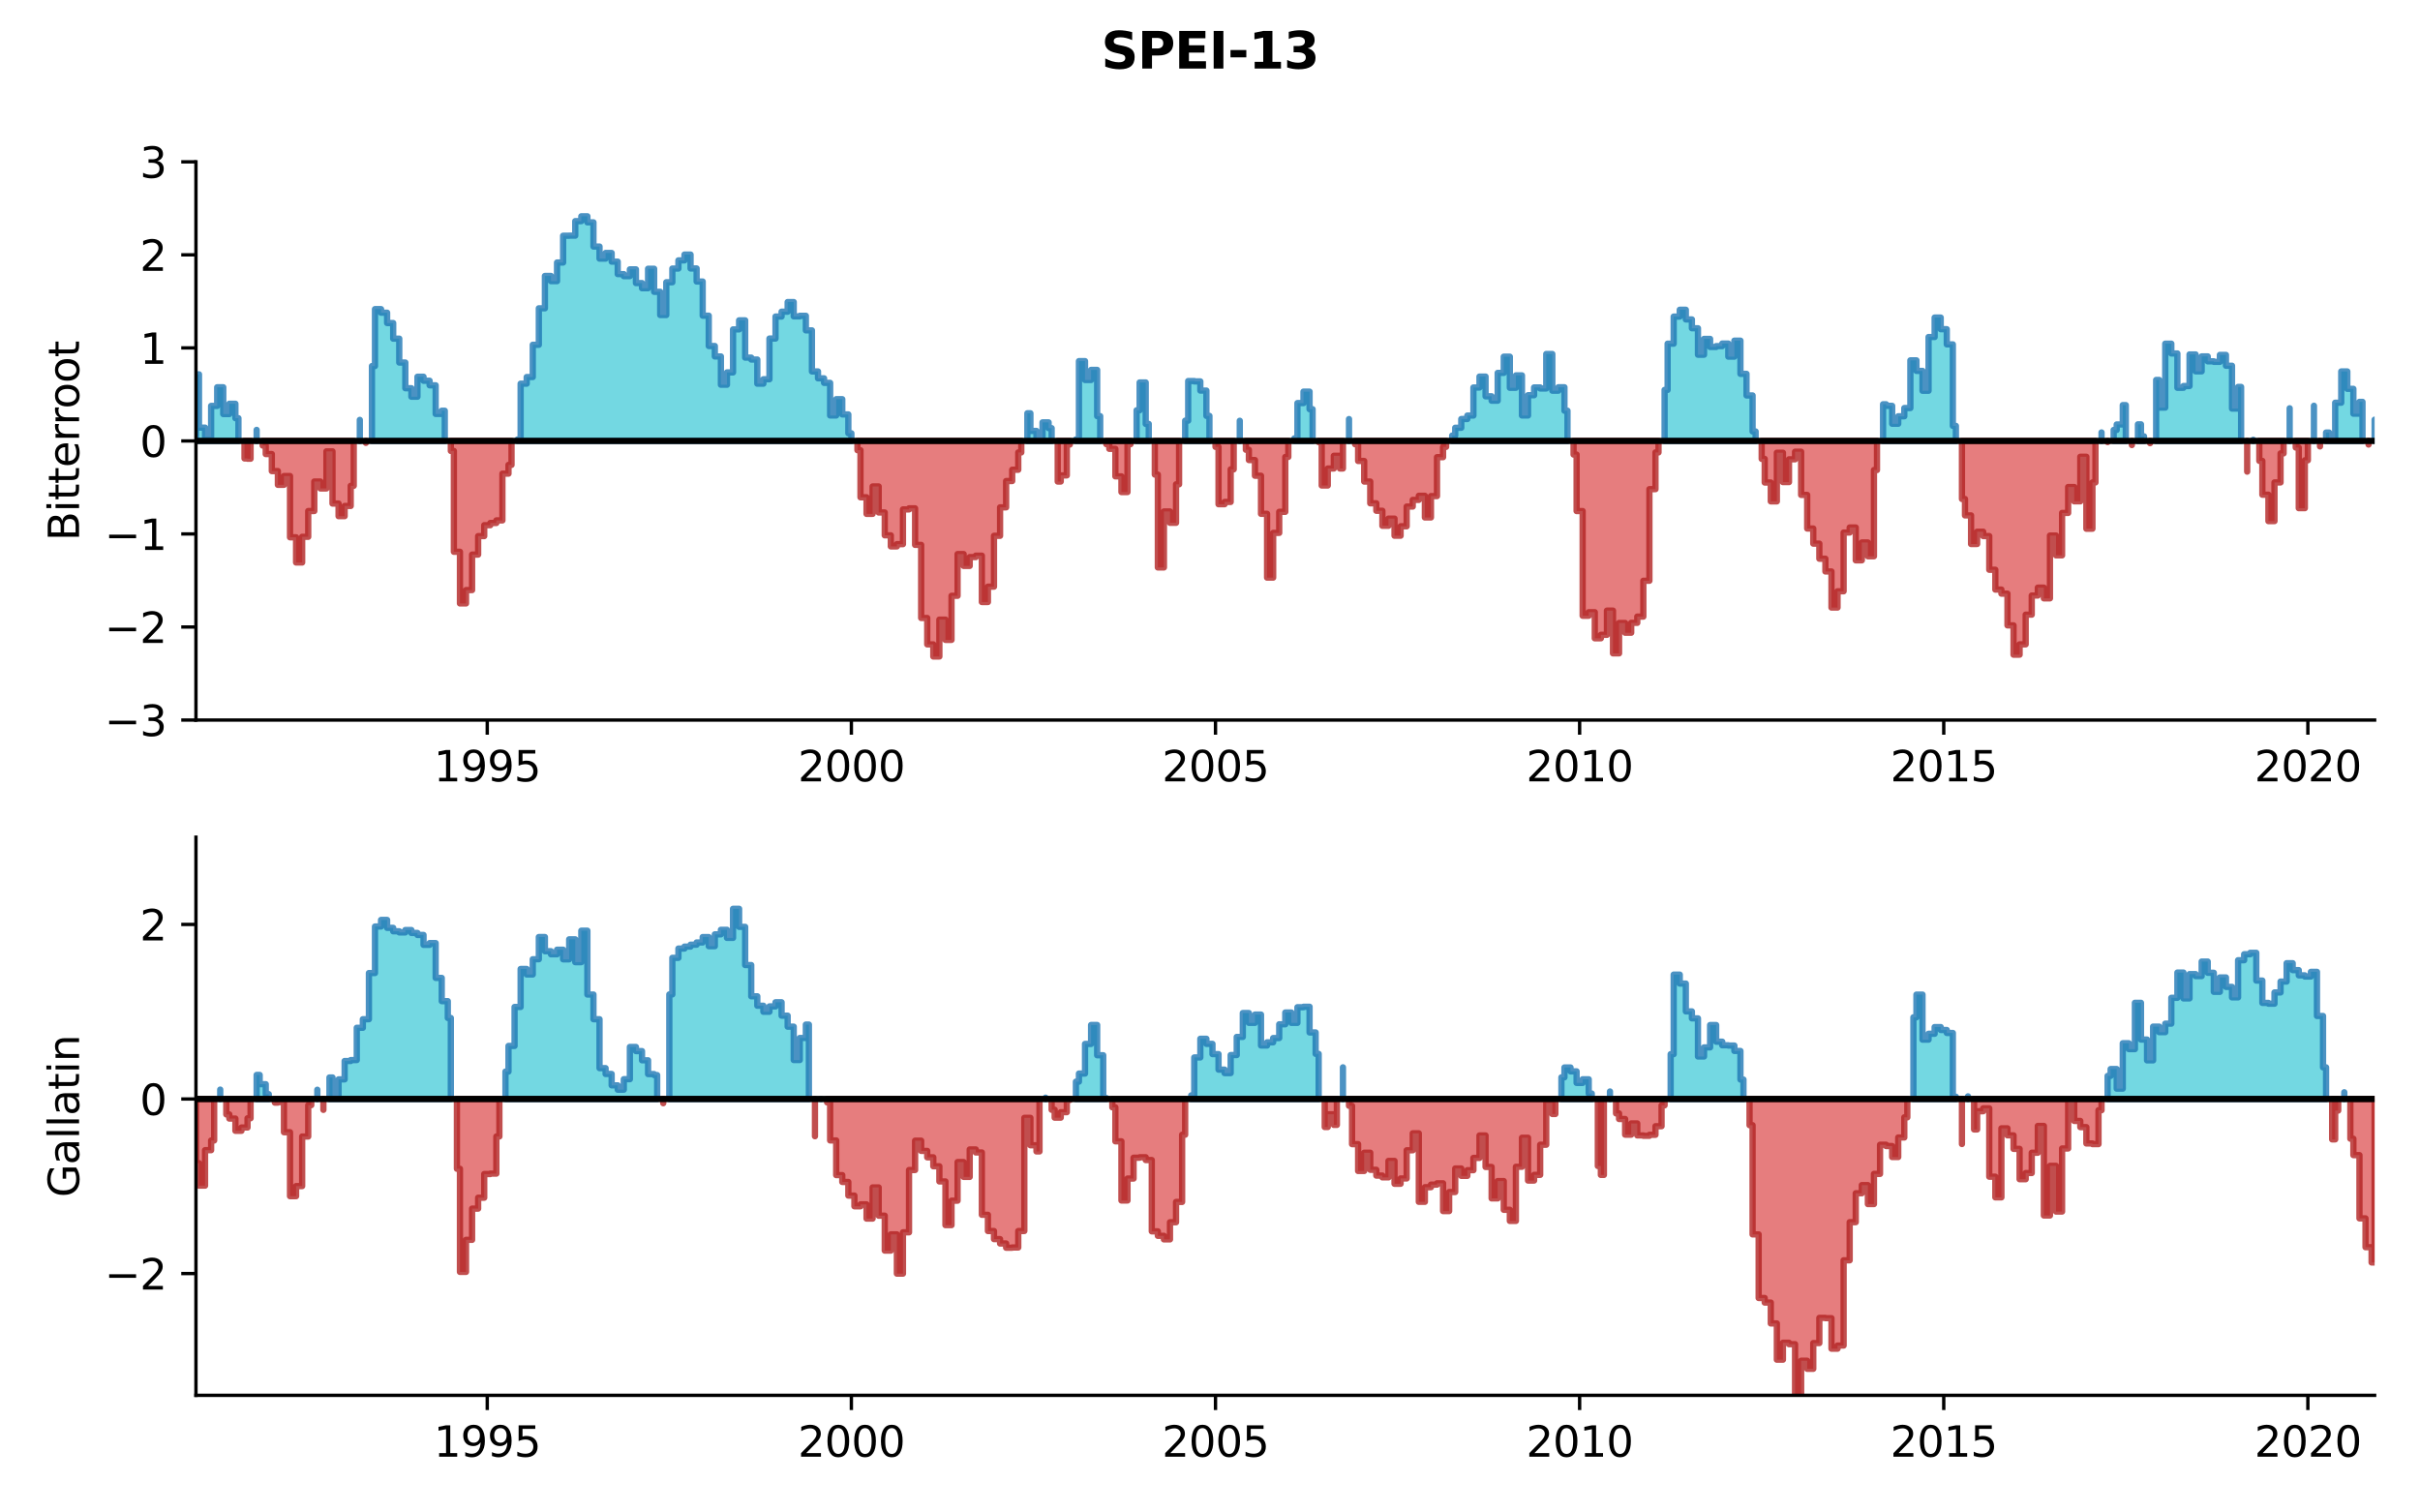 <?xml version="1.0" encoding="utf-8" standalone="no"?>
<!DOCTYPE svg PUBLIC "-//W3C//DTD SVG 1.1//EN"
  "http://www.w3.org/Graphics/SVG/1.1/DTD/svg11.dtd">
<svg xmlns:xlink="http://www.w3.org/1999/xlink" width="576pt" height="360pt" viewBox="0 0 576 360" xmlns="http://www.w3.org/2000/svg" version="1.1">
 <defs>
  <style type="text/css">*{stroke-linejoin: round; stroke-linecap: butt}</style>
 </defs>
 <g id="figure_1">
  <g id="patch_1">
   <path d="M 0 360 
L 576 360 
L 576 0 
L 0 0 
z
" style="fill: #ffffff"/>
  </g>
  <g id="axes_1">
   <g id="patch_2">
    <path d="M 46.64 171.38 
L 565.2 171.38 
L 565.2 38.52 
L 46.64 38.52 
z
" style="fill: #ffffff"/>
   </g>
   <g id="PolyCollection_1">
    <path d="M 46.64 104.95 
L 46.64 89.1 
L 47.362 89.1 
L 47.362 101.784 
L 48.807 101.784 
L 48.807 103.989 
L 50.251 103.989 
L 50.251 96.617 
L 51.696 96.617 
L 51.696 92.176 
L 53.14 92.176 
L 53.14 98.557 
L 54.585 98.557 
L 54.585 96.103 
L 56.029 96.103 
L 56.029 99.536 
L 56.751 99.536 
L 56.751 104.95 
L 56.751 104.95 
L 56.029 104.95 
L 56.029 104.95 
L 54.585 104.95 
L 54.585 104.95 
L 53.14 104.95 
L 53.14 104.95 
L 51.696 104.95 
L 51.696 104.95 
L 50.251 104.95 
L 50.251 104.95 
L 48.807 104.95 
L 48.807 104.95 
L 47.362 104.95 
L 47.362 104.95 
L 46.64 104.95 
z
" clip-path="url(#p42207d673b)" style="fill: #17becf; fill-opacity: 0.6; stroke: #1f77b4; stroke-opacity: 0.8; stroke-width: 1.5"/>
    <path d="M 61.085 104.95 
L 61.085 102.324 
L 61.085 102.324 
L 61.085 104.95 
L 61.085 104.95 
L 61.085 104.95 
z
" clip-path="url(#p42207d673b)" style="fill: #17becf; fill-opacity: 0.6; stroke: #1f77b4; stroke-opacity: 0.8; stroke-width: 1.5"/>
    <path d="M 85.64 104.95 
L 85.64 99.942 
L 85.64 99.942 
L 85.64 104.95 
L 85.64 104.95 
L 85.64 104.95 
z
" clip-path="url(#p42207d673b)" style="fill: #17becf; fill-opacity: 0.6; stroke: #1f77b4; stroke-opacity: 0.8; stroke-width: 1.5"/>
    <path d="M 88.529 104.95 
L 88.529 87.129 
L 89.251 87.129 
L 89.251 73.579 
L 90.696 73.579 
L 90.696 74.429 
L 92.14 74.429 
L 92.14 76.888 
L 93.585 76.888 
L 93.585 80.602 
L 95.029 80.602 
L 95.029 86.294 
L 96.474 86.294 
L 96.474 92.404 
L 97.918 92.404 
L 97.918 94.428 
L 99.363 94.428 
L 99.363 89.674 
L 100.807 89.674 
L 100.807 90.625 
L 102.252 90.625 
L 102.252 91.71 
L 103.696 91.71 
L 103.696 98.524 
L 105.141 98.524 
L 105.141 97.767 
L 105.863 97.767 
L 105.863 104.95 
L 105.863 104.95 
L 105.141 104.95 
L 105.141 104.95 
L 103.696 104.95 
L 103.696 104.95 
L 102.252 104.95 
L 102.252 104.95 
L 100.807 104.95 
L 100.807 104.95 
L 99.363 104.95 
L 99.363 104.95 
L 97.918 104.95 
L 97.918 104.95 
L 96.474 104.95 
L 96.474 104.95 
L 95.029 104.95 
L 95.029 104.95 
L 93.585 104.95 
L 93.585 104.95 
L 92.14 104.95 
L 92.14 104.95 
L 90.696 104.95 
L 90.696 104.95 
L 89.251 104.95 
L 89.251 104.95 
L 88.529 104.95 
z
" clip-path="url(#p42207d673b)" style="fill: #17becf; fill-opacity: 0.6; stroke: #1f77b4; stroke-opacity: 0.8; stroke-width: 1.5"/>
    <path d="M 123.196 104.95 
L 123.196 104.602 
L 123.918 104.602 
L 123.918 91.322 
L 125.363 91.322 
L 125.363 89.742 
L 126.807 89.742 
L 126.807 82.066 
L 128.252 82.066 
L 128.252 73.383 
L 129.696 73.383 
L 129.696 65.683 
L 131.141 65.683 
L 131.141 66.918 
L 132.585 66.918 
L 132.585 62.485 
L 134.03 62.485 
L 134.03 56.114 
L 135.474 56.114 
L 135.474 56.088 
L 136.919 56.088 
L 136.919 52.636 
L 138.363 52.636 
L 138.363 51.483 
L 139.807 51.483 
L 139.807 52.925 
L 141.252 52.925 
L 141.252 58.682 
L 142.696 58.682 
L 142.696 61.555 
L 144.141 61.555 
L 144.141 60.213 
L 145.585 60.213 
L 145.585 62.277 
L 147.03 62.277 
L 147.03 65.24 
L 148.474 65.24 
L 148.474 65.726 
L 149.919 65.726 
L 149.919 64.114 
L 151.363 64.114 
L 151.363 67.375 
L 152.808 67.375 
L 152.808 68.604 
L 154.252 68.604 
L 154.252 63.97 
L 155.696 63.97 
L 155.696 69.456 
L 157.141 69.456 
L 157.141 74.981 
L 158.585 74.981 
L 158.585 67.183 
L 160.03 67.183 
L 160.03 63.92 
L 161.474 63.92 
L 161.474 61.977 
L 162.919 61.977 
L 162.919 60.593 
L 164.363 60.593 
L 164.363 63.898 
L 165.808 63.898 
L 165.808 67.006 
L 167.252 67.006 
L 167.252 75.139 
L 168.697 75.139 
L 168.697 82.358 
L 170.141 82.358 
L 170.141 84.842 
L 171.586 84.842 
L 171.586 91.571 
L 173.03 91.571 
L 173.03 88.645 
L 174.474 88.645 
L 174.474 78.405 
L 175.919 78.405 
L 175.919 76.249 
L 177.363 76.249 
L 177.363 85.118 
L 178.808 85.118 
L 178.808 85.576 
L 180.252 85.576 
L 180.252 91.322 
L 181.697 91.322 
L 181.697 90.273 
L 183.141 90.273 
L 183.141 80.581 
L 184.586 80.581 
L 184.586 75.344 
L 186.03 75.344 
L 186.03 74.19 
L 187.475 74.19 
L 187.475 71.893 
L 188.919 71.893 
L 188.919 75.3 
L 190.363 75.3 
L 190.363 75.17 
L 191.808 75.17 
L 191.808 78.636 
L 193.252 78.636 
L 193.252 88.411 
L 194.697 88.411 
L 194.697 90.049 
L 196.141 90.049 
L 196.141 91.131 
L 197.586 91.131 
L 197.586 98.892 
L 199.03 98.892 
L 199.03 95.017 
L 200.475 95.017 
L 200.475 98.643 
L 201.919 98.643 
L 201.919 103.13 
L 202.641 103.13 
L 202.641 104.95 
L 202.641 104.95 
L 201.919 104.95 
L 201.919 104.95 
L 200.475 104.95 
L 200.475 104.95 
L 199.03 104.95 
L 199.03 104.95 
L 197.586 104.95 
L 197.586 104.95 
L 196.141 104.95 
L 196.141 104.95 
L 194.697 104.95 
L 194.697 104.95 
L 193.252 104.95 
L 193.252 104.95 
L 191.808 104.95 
L 191.808 104.95 
L 190.363 104.95 
L 190.363 104.95 
L 188.919 104.95 
L 188.919 104.95 
L 187.475 104.95 
L 187.475 104.95 
L 186.03 104.95 
L 186.03 104.95 
L 184.586 104.95 
L 184.586 104.95 
L 183.141 104.95 
L 183.141 104.95 
L 181.697 104.95 
L 181.697 104.95 
L 180.252 104.95 
L 180.252 104.95 
L 178.808 104.95 
L 178.808 104.95 
L 177.363 104.95 
L 177.363 104.95 
L 175.919 104.95 
L 175.919 104.95 
L 174.474 104.95 
L 174.474 104.95 
L 173.03 104.95 
L 173.03 104.95 
L 171.586 104.95 
L 171.586 104.95 
L 170.141 104.95 
L 170.141 104.95 
L 168.697 104.95 
L 168.697 104.95 
L 167.252 104.95 
L 167.252 104.95 
L 165.808 104.95 
L 165.808 104.95 
L 164.363 104.95 
L 164.363 104.95 
L 162.919 104.95 
L 162.919 104.95 
L 161.474 104.95 
L 161.474 104.95 
L 160.03 104.95 
L 160.03 104.95 
L 158.585 104.95 
L 158.585 104.95 
L 157.141 104.95 
L 157.141 104.95 
L 155.696 104.95 
L 155.696 104.95 
L 154.252 104.95 
L 154.252 104.95 
L 152.808 104.95 
L 152.808 104.95 
L 151.363 104.95 
L 151.363 104.95 
L 149.919 104.95 
L 149.919 104.95 
L 148.474 104.95 
L 148.474 104.95 
L 147.03 104.95 
L 147.03 104.95 
L 145.585 104.95 
L 145.585 104.95 
L 144.141 104.95 
L 144.141 104.95 
L 142.696 104.95 
L 142.696 104.95 
L 141.252 104.95 
L 141.252 104.95 
L 139.807 104.95 
L 139.807 104.95 
L 138.363 104.95 
L 138.363 104.95 
L 136.919 104.95 
L 136.919 104.95 
L 135.474 104.95 
L 135.474 104.95 
L 134.03 104.95 
L 134.03 104.95 
L 132.585 104.95 
L 132.585 104.95 
L 131.141 104.95 
L 131.141 104.95 
L 129.696 104.95 
L 129.696 104.95 
L 128.252 104.95 
L 128.252 104.95 
L 126.807 104.95 
L 126.807 104.95 
L 125.363 104.95 
L 125.363 104.95 
L 123.918 104.95 
L 123.918 104.95 
L 123.196 104.95 
z
" clip-path="url(#p42207d673b)" style="fill: #17becf; fill-opacity: 0.6; stroke: #1f77b4; stroke-opacity: 0.8; stroke-width: 1.5"/>
    <path d="M 244.531 104.95 
L 244.531 98.367 
L 245.253 98.367 
L 245.253 102.572 
L 246.697 102.572 
L 246.697 104.768 
L 248.142 104.768 
L 248.142 100.532 
L 249.586 100.532 
L 249.586 101.908 
L 250.308 101.908 
L 250.308 104.95 
L 250.308 104.95 
L 249.586 104.95 
L 249.586 104.95 
L 248.142 104.95 
L 248.142 104.95 
L 246.697 104.95 
L 246.697 104.95 
L 245.253 104.95 
L 245.253 104.95 
L 244.531 104.95 
z
" clip-path="url(#p42207d673b)" style="fill: #17becf; fill-opacity: 0.6; stroke: #1f77b4; stroke-opacity: 0.8; stroke-width: 1.5"/>
    <path d="M 256.086 104.95 
L 256.086 104.599 
L 256.808 104.599 
L 256.808 85.953 
L 258.253 85.953 
L 258.253 90.447 
L 259.697 90.447 
L 259.697 88.044 
L 261.142 88.044 
L 261.142 99.047 
L 261.864 99.047 
L 261.864 104.95 
L 261.864 104.95 
L 261.142 104.95 
L 261.142 104.95 
L 259.697 104.95 
L 259.697 104.95 
L 258.253 104.95 
L 258.253 104.95 
L 256.808 104.95 
L 256.808 104.95 
L 256.086 104.95 
z
" clip-path="url(#p42207d673b)" style="fill: #17becf; fill-opacity: 0.6; stroke: #1f77b4; stroke-opacity: 0.8; stroke-width: 1.5"/>
    <path d="M 270.531 104.95 
L 270.531 97.659 
L 271.253 97.659 
L 271.253 91.036 
L 272.697 91.036 
L 272.697 100.9 
L 273.42 100.9 
L 273.42 104.95 
L 273.42 104.95 
L 272.697 104.95 
L 272.697 104.95 
L 271.253 104.95 
L 271.253 104.95 
L 270.531 104.95 
z
" clip-path="url(#p42207d673b)" style="fill: #17becf; fill-opacity: 0.6; stroke: #1f77b4; stroke-opacity: 0.8; stroke-width: 1.5"/>
    <path d="M 282.086 104.95 
L 282.086 100.125 
L 282.809 100.125 
L 282.809 90.691 
L 284.253 90.691 
L 284.253 90.782 
L 285.698 90.782 
L 285.698 92.966 
L 287.142 92.966 
L 287.142 98.989 
L 287.864 98.989 
L 287.864 104.95 
L 287.864 104.95 
L 287.142 104.95 
L 287.142 104.95 
L 285.698 104.95 
L 285.698 104.95 
L 284.253 104.95 
L 284.253 104.95 
L 282.809 104.95 
L 282.809 104.95 
L 282.086 104.95 
z
" clip-path="url(#p42207d673b)" style="fill: #17becf; fill-opacity: 0.6; stroke: #1f77b4; stroke-opacity: 0.8; stroke-width: 1.5"/>
    <path d="M 295.087 104.95 
L 295.087 100.152 
L 295.087 100.152 
L 295.087 104.95 
L 295.087 104.95 
L 295.087 104.95 
z
" clip-path="url(#p42207d673b)" style="fill: #17becf; fill-opacity: 0.6; stroke: #1f77b4; stroke-opacity: 0.8; stroke-width: 1.5"/>
    <path d="M 308.087 104.95 
L 308.087 104.338 
L 308.809 104.338 
L 308.809 95.943 
L 310.253 95.943 
L 310.253 93.216 
L 311.698 93.216 
L 311.698 97.393 
L 312.42 97.393 
L 312.42 104.95 
L 312.42 104.95 
L 311.698 104.95 
L 311.698 104.95 
L 310.253 104.95 
L 310.253 104.95 
L 308.809 104.95 
L 308.809 104.95 
L 308.087 104.95 
z
" clip-path="url(#p42207d673b)" style="fill: #17becf; fill-opacity: 0.6; stroke: #1f77b4; stroke-opacity: 0.8; stroke-width: 1.5"/>
    <path d="M 321.087 104.95 
L 321.087 99.747 
L 321.087 99.747 
L 321.087 104.95 
L 321.087 104.95 
L 321.087 104.95 
z
" clip-path="url(#p42207d673b)" style="fill: #17becf; fill-opacity: 0.6; stroke: #1f77b4; stroke-opacity: 0.8; stroke-width: 1.5"/>
    <path d="M 345.643 104.95 
L 345.643 103.674 
L 346.365 103.674 
L 346.365 101.818 
L 347.809 101.818 
L 347.809 99.736 
L 349.254 99.736 
L 349.254 98.911 
L 350.698 98.911 
L 350.698 92.235 
L 352.143 92.235 
L 352.143 89.635 
L 353.587 89.635 
L 353.587 94.327 
L 355.032 94.327 
L 355.032 95.376 
L 356.476 95.376 
L 356.476 88.759 
L 357.92 88.759 
L 357.92 84.899 
L 359.365 84.899 
L 359.365 92.299 
L 360.809 92.299 
L 360.809 89.349 
L 362.254 89.349 
L 362.254 98.893 
L 363.698 98.893 
L 363.698 94.067 
L 365.143 94.067 
L 365.143 92.216 
L 366.587 92.216 
L 366.587 92.467 
L 368.032 92.467 
L 368.032 84.256 
L 369.476 84.256 
L 369.476 92.988 
L 370.921 92.988 
L 370.921 92.177 
L 372.365 92.177 
L 372.365 97.756 
L 373.087 97.756 
L 373.087 104.95 
L 373.087 104.95 
L 372.365 104.95 
L 372.365 104.95 
L 370.921 104.95 
L 370.921 104.95 
L 369.476 104.95 
L 369.476 104.95 
L 368.032 104.95 
L 368.032 104.95 
L 366.587 104.95 
L 366.587 104.95 
L 365.143 104.95 
L 365.143 104.95 
L 363.698 104.95 
L 363.698 104.95 
L 362.254 104.95 
L 362.254 104.95 
L 360.809 104.95 
L 360.809 104.95 
L 359.365 104.95 
L 359.365 104.95 
L 357.92 104.95 
L 357.92 104.95 
L 356.476 104.95 
L 356.476 104.95 
L 355.032 104.95 
L 355.032 104.95 
L 353.587 104.95 
L 353.587 104.95 
L 352.143 104.95 
L 352.143 104.95 
L 350.698 104.95 
L 350.698 104.95 
L 349.254 104.95 
L 349.254 104.95 
L 347.809 104.95 
L 347.809 104.95 
L 346.365 104.95 
L 346.365 104.95 
L 345.643 104.95 
z
" clip-path="url(#p42207d673b)" style="fill: #17becf; fill-opacity: 0.6; stroke: #1f77b4; stroke-opacity: 0.8; stroke-width: 1.5"/>
    <path d="M 396.199 104.95 
L 396.199 92.804 
L 396.921 92.804 
L 396.921 81.801 
L 398.365 81.801 
L 398.365 75.356 
L 399.81 75.356 
L 399.81 73.731 
L 401.254 73.731 
L 401.254 76.031 
L 402.699 76.031 
L 402.699 78.129 
L 404.143 78.129 
L 404.143 84.432 
L 405.588 84.432 
L 405.588 80.663 
L 407.032 80.663 
L 407.032 82.583 
L 408.476 82.583 
L 408.476 82.381 
L 409.921 82.381 
L 409.921 81.773 
L 411.365 81.773 
L 411.365 84.885 
L 412.81 84.885 
L 412.81 81.082 
L 414.254 81.082 
L 414.254 88.985 
L 415.699 88.985 
L 415.699 94.125 
L 417.143 94.125 
L 417.143 102.696 
L 417.865 102.696 
L 417.865 104.95 
L 417.865 104.95 
L 417.143 104.95 
L 417.143 104.95 
L 415.699 104.95 
L 415.699 104.95 
L 414.254 104.95 
L 414.254 104.95 
L 412.81 104.95 
L 412.81 104.95 
L 411.365 104.95 
L 411.365 104.95 
L 409.921 104.95 
L 409.921 104.95 
L 408.476 104.95 
L 408.476 104.95 
L 407.032 104.95 
L 407.032 104.95 
L 405.588 104.95 
L 405.588 104.95 
L 404.143 104.95 
L 404.143 104.95 
L 402.699 104.95 
L 402.699 104.95 
L 401.254 104.95 
L 401.254 104.95 
L 399.81 104.95 
L 399.81 104.95 
L 398.365 104.95 
L 398.365 104.95 
L 396.921 104.95 
L 396.921 104.95 
L 396.199 104.95 
z
" clip-path="url(#p42207d673b)" style="fill: #17becf; fill-opacity: 0.6; stroke: #1f77b4; stroke-opacity: 0.8; stroke-width: 1.5"/>
    <path d="M 448.199 104.95 
L 448.199 96.226 
L 448.921 96.226 
L 448.921 96.602 
L 450.366 96.602 
L 450.366 100.862 
L 451.81 100.862 
L 451.81 99.086 
L 453.255 99.086 
L 453.255 97.124 
L 454.699 97.124 
L 454.699 85.773 
L 456.144 85.773 
L 456.144 88.282 
L 457.588 88.282 
L 457.588 93.007 
L 459.032 93.007 
L 459.032 80.216 
L 460.477 80.216 
L 460.477 75.589 
L 461.921 75.589 
L 461.921 78.356 
L 463.366 78.356 
L 463.366 81.969 
L 464.81 81.969 
L 464.81 101.367 
L 465.532 101.367 
L 465.532 104.95 
L 465.532 104.95 
L 464.81 104.95 
L 464.81 104.95 
L 463.366 104.95 
L 463.366 104.95 
L 461.921 104.95 
L 461.921 104.95 
L 460.477 104.95 
L 460.477 104.95 
L 459.032 104.95 
L 459.032 104.95 
L 457.588 104.95 
L 457.588 104.95 
L 456.144 104.95 
L 456.144 104.95 
L 454.699 104.95 
L 454.699 104.95 
L 453.255 104.95 
L 453.255 104.95 
L 451.81 104.95 
L 451.81 104.95 
L 450.366 104.95 
L 450.366 104.95 
L 448.921 104.95 
L 448.921 104.95 
L 448.199 104.95 
z
" clip-path="url(#p42207d673b)" style="fill: #17becf; fill-opacity: 0.6; stroke: #1f77b4; stroke-opacity: 0.8; stroke-width: 1.5"/>
    <path d="M 500.199 104.95 
L 500.199 102.928 
L 500.199 102.928 
L 500.199 104.95 
L 500.199 104.95 
L 500.199 104.95 
z
" clip-path="url(#p42207d673b)" style="fill: #17becf; fill-opacity: 0.6; stroke: #1f77b4; stroke-opacity: 0.8; stroke-width: 1.5"/>
    <path d="M 503.088 104.95 
L 503.088 102.335 
L 503.811 102.335 
L 503.811 101.031 
L 505.255 101.031 
L 505.255 96.426 
L 505.977 96.426 
L 505.977 104.95 
L 505.977 104.95 
L 505.255 104.95 
L 505.255 104.95 
L 503.811 104.95 
L 503.811 104.95 
L 503.088 104.95 
z
" clip-path="url(#p42207d673b)" style="fill: #17becf; fill-opacity: 0.6; stroke: #1f77b4; stroke-opacity: 0.8; stroke-width: 1.5"/>
    <path d="M 508.866 104.95 
L 508.866 100.998 
L 509.588 100.998 
L 509.588 103.852 
L 510.311 103.852 
L 510.311 104.95 
L 510.311 104.95 
L 509.588 104.95 
L 509.588 104.95 
L 508.866 104.95 
z
" clip-path="url(#p42207d673b)" style="fill: #17becf; fill-opacity: 0.6; stroke: #1f77b4; stroke-opacity: 0.8; stroke-width: 1.5"/>
    <path d="M 513.2 104.95 
L 513.2 90.435 
L 513.922 90.435 
L 513.922 97.014 
L 515.366 97.014 
L 515.366 81.8 
L 516.811 81.8 
L 516.811 84.135 
L 518.255 84.135 
L 518.255 92.299 
L 519.7 92.299 
L 519.7 91.882 
L 521.144 91.882 
L 521.144 84.362 
L 522.589 84.362 
L 522.589 88.386 
L 524.033 88.386 
L 524.033 84.833 
L 525.477 84.833 
L 525.477 86.001 
L 526.922 86.001 
L 526.922 86.131 
L 528.366 86.131 
L 528.366 84.472 
L 529.811 84.472 
L 529.811 87.051 
L 531.255 87.051 
L 531.255 97.252 
L 532.7 97.252 
L 532.7 92.099 
L 533.422 92.099 
L 533.422 104.95 
L 533.422 104.95 
L 532.7 104.95 
L 532.7 104.95 
L 531.255 104.95 
L 531.255 104.95 
L 529.811 104.95 
L 529.811 104.95 
L 528.366 104.95 
L 528.366 104.95 
L 526.922 104.95 
L 526.922 104.95 
L 525.477 104.95 
L 525.477 104.95 
L 524.033 104.95 
L 524.033 104.95 
L 522.589 104.95 
L 522.589 104.95 
L 521.144 104.95 
L 521.144 104.95 
L 519.7 104.95 
L 519.7 104.95 
L 518.255 104.95 
L 518.255 104.95 
L 516.811 104.95 
L 516.811 104.95 
L 515.366 104.95 
L 515.366 104.95 
L 513.922 104.95 
L 513.922 104.95 
L 513.2 104.95 
z
" clip-path="url(#p42207d673b)" style="fill: #17becf; fill-opacity: 0.6; stroke: #1f77b4; stroke-opacity: 0.8; stroke-width: 1.5"/>
    <path d="M 536.311 104.95 
L 536.311 104.681 
L 536.311 104.681 
L 536.311 104.95 
L 536.311 104.95 
L 536.311 104.95 
z
" clip-path="url(#p42207d673b)" style="fill: #17becf; fill-opacity: 0.6; stroke: #1f77b4; stroke-opacity: 0.8; stroke-width: 1.5"/>
    <path d="M 544.978 104.95 
L 544.978 97.18 
L 544.978 97.18 
L 544.978 104.95 
L 544.978 104.95 
L 544.978 104.95 
z
" clip-path="url(#p42207d673b)" style="fill: #17becf; fill-opacity: 0.6; stroke: #1f77b4; stroke-opacity: 0.8; stroke-width: 1.5"/>
    <path d="M 550.755 104.95 
L 550.755 96.576 
L 550.755 96.576 
L 550.755 104.95 
L 550.755 104.95 
L 550.755 104.95 
z
" clip-path="url(#p42207d673b)" style="fill: #17becf; fill-opacity: 0.6; stroke: #1f77b4; stroke-opacity: 0.8; stroke-width: 1.5"/>
    <path d="M 553.644 104.95 
L 553.644 102.959 
L 554.367 102.959 
L 554.367 104.945 
L 555.811 104.945 
L 555.811 95.856 
L 557.255 95.856 
L 557.255 88.413 
L 558.7 88.413 
L 558.7 92.552 
L 560.144 92.552 
L 560.144 98.468 
L 561.589 98.468 
L 561.589 95.653 
L 562.311 95.653 
L 562.311 104.95 
L 562.311 104.95 
L 561.589 104.95 
L 561.589 104.95 
L 560.144 104.95 
L 560.144 104.95 
L 558.7 104.95 
L 558.7 104.95 
L 557.255 104.95 
L 557.255 104.95 
L 555.811 104.95 
L 555.811 104.95 
L 554.367 104.95 
L 554.367 104.95 
L 553.644 104.95 
z
" clip-path="url(#p42207d673b)" style="fill: #17becf; fill-opacity: 0.6; stroke: #1f77b4; stroke-opacity: 0.8; stroke-width: 1.5"/>
    <path d="M 565.2 104.95 
L 565.2 99.894 
L 565.2 99.894 
L 565.2 104.95 
L 565.2 104.95 
L 565.2 104.95 
z
" clip-path="url(#p42207d673b)" style="fill: #17becf; fill-opacity: 0.6; stroke: #1f77b4; stroke-opacity: 0.8; stroke-width: 1.5"/>
   </g>
   <g id="PolyCollection_2">
    <path d="M 58.196 104.95 
L 58.196 109.117 
L 58.918 109.117 
L 58.918 109.186 
L 59.64 109.186 
L 59.64 104.95 
L 59.64 104.95 
L 58.918 104.95 
L 58.918 104.95 
L 58.196 104.95 
z
" clip-path="url(#p42207d673b)" style="fill: #d62728; fill-opacity: 0.6; stroke: #b22222; stroke-opacity: 0.8; stroke-width: 1.5"/>
    <path d="M 62.529 104.95 
L 62.529 106.05 
L 63.251 106.05 
L 63.251 108.075 
L 64.696 108.075 
L 64.696 112.126 
L 66.14 112.126 
L 66.14 115.399 
L 67.585 115.399 
L 67.585 113.308 
L 69.029 113.308 
L 69.029 127.888 
L 70.474 127.888 
L 70.474 133.885 
L 71.918 133.885 
L 71.918 127.769 
L 73.362 127.769 
L 73.362 121.633 
L 74.807 121.633 
L 74.807 114.611 
L 76.251 114.611 
L 76.251 116.258 
L 77.696 116.258 
L 77.696 107.434 
L 79.14 107.434 
L 79.14 119.852 
L 80.585 119.852 
L 80.585 122.856 
L 82.029 122.856 
L 82.029 120.43 
L 83.474 120.43 
L 83.474 115.635 
L 84.196 115.635 
L 84.196 104.95 
L 84.196 104.95 
L 83.474 104.95 
L 83.474 104.95 
L 82.029 104.95 
L 82.029 104.95 
L 80.585 104.95 
L 80.585 104.95 
L 79.14 104.95 
L 79.14 104.95 
L 77.696 104.95 
L 77.696 104.95 
L 76.251 104.95 
L 76.251 104.95 
L 74.807 104.95 
L 74.807 104.95 
L 73.362 104.95 
L 73.362 104.95 
L 71.918 104.95 
L 71.918 104.95 
L 70.474 104.95 
L 70.474 104.95 
L 69.029 104.95 
L 69.029 104.95 
L 67.585 104.95 
L 67.585 104.95 
L 66.14 104.95 
L 66.14 104.95 
L 64.696 104.95 
L 64.696 104.95 
L 63.251 104.95 
L 63.251 104.95 
L 62.529 104.95 
z
" clip-path="url(#p42207d673b)" style="fill: #d62728; fill-opacity: 0.6; stroke: #b22222; stroke-opacity: 0.8; stroke-width: 1.5"/>
    <path d="M 87.085 104.95 
L 87.085 105.416 
L 87.085 105.416 
L 87.085 104.95 
L 87.085 104.95 
L 87.085 104.95 
z
" clip-path="url(#p42207d673b)" style="fill: #d62728; fill-opacity: 0.6; stroke: #b22222; stroke-opacity: 0.8; stroke-width: 1.5"/>
    <path d="M 107.307 104.95 
L 107.307 107.331 
L 108.029 107.331 
L 108.029 131.332 
L 109.474 131.332 
L 109.474 143.626 
L 110.918 143.626 
L 110.918 140.452 
L 112.363 140.452 
L 112.363 132 
L 113.807 132 
L 113.807 127.604 
L 115.252 127.604 
L 115.252 125.009 
L 116.696 125.009 
L 116.696 124.482 
L 118.141 124.482 
L 118.141 123.867 
L 119.585 123.867 
L 119.585 112.735 
L 121.03 112.735 
L 121.03 110.655 
L 121.752 110.655 
L 121.752 104.95 
L 121.752 104.95 
L 121.03 104.95 
L 121.03 104.95 
L 119.585 104.95 
L 119.585 104.95 
L 118.141 104.95 
L 118.141 104.95 
L 116.696 104.95 
L 116.696 104.95 
L 115.252 104.95 
L 115.252 104.95 
L 113.807 104.95 
L 113.807 104.95 
L 112.363 104.95 
L 112.363 104.95 
L 110.918 104.95 
L 110.918 104.95 
L 109.474 104.95 
L 109.474 104.95 
L 108.029 104.95 
L 108.029 104.95 
L 107.307 104.95 
z
" clip-path="url(#p42207d673b)" style="fill: #d62728; fill-opacity: 0.6; stroke: #b22222; stroke-opacity: 0.8; stroke-width: 1.5"/>
    <path d="M 204.086 104.95 
L 204.086 107.16 
L 204.808 107.16 
L 204.808 118.363 
L 206.252 118.363 
L 206.252 122.312 
L 207.697 122.312 
L 207.697 115.788 
L 209.141 115.788 
L 209.141 121.978 
L 210.586 121.978 
L 210.586 127.42 
L 212.03 127.42 
L 212.03 130.053 
L 213.475 130.053 
L 213.475 129.516 
L 214.919 129.516 
L 214.919 121.252 
L 216.364 121.252 
L 216.364 120.992 
L 217.808 120.992 
L 217.808 129.691 
L 219.253 129.691 
L 219.253 147.094 
L 220.697 147.094 
L 220.697 153.375 
L 222.142 153.375 
L 222.142 156.257 
L 223.586 156.257 
L 223.586 147.478 
L 225.03 147.478 
L 225.03 152.305 
L 226.475 152.305 
L 226.475 141.813 
L 227.919 141.813 
L 227.919 131.877 
L 229.364 131.877 
L 229.364 134.698 
L 230.808 134.698 
L 230.808 132.598 
L 232.253 132.598 
L 232.253 132.255 
L 233.697 132.255 
L 233.697 143.292 
L 235.142 143.292 
L 235.142 139.636 
L 236.586 139.636 
L 236.586 127.536 
L 238.031 127.536 
L 238.031 120.759 
L 239.475 120.759 
L 239.475 114.496 
L 240.919 114.496 
L 240.919 111.807 
L 242.364 111.807 
L 242.364 107.686 
L 243.086 107.686 
L 243.086 104.95 
L 243.086 104.95 
L 242.364 104.95 
L 242.364 104.95 
L 240.919 104.95 
L 240.919 104.95 
L 239.475 104.95 
L 239.475 104.95 
L 238.031 104.95 
L 238.031 104.95 
L 236.586 104.95 
L 236.586 104.95 
L 235.142 104.95 
L 235.142 104.95 
L 233.697 104.95 
L 233.697 104.95 
L 232.253 104.95 
L 232.253 104.95 
L 230.808 104.95 
L 230.808 104.95 
L 229.364 104.95 
L 229.364 104.95 
L 227.919 104.95 
L 227.919 104.95 
L 226.475 104.95 
L 226.475 104.95 
L 225.03 104.95 
L 225.03 104.95 
L 223.586 104.95 
L 223.586 104.95 
L 222.142 104.95 
L 222.142 104.95 
L 220.697 104.95 
L 220.697 104.95 
L 219.253 104.95 
L 219.253 104.95 
L 217.808 104.95 
L 217.808 104.95 
L 216.364 104.95 
L 216.364 104.95 
L 214.919 104.95 
L 214.919 104.95 
L 213.475 104.95 
L 213.475 104.95 
L 212.03 104.95 
L 212.03 104.95 
L 210.586 104.95 
L 210.586 104.95 
L 209.141 104.95 
L 209.141 104.95 
L 207.697 104.95 
L 207.697 104.95 
L 206.252 104.95 
L 206.252 104.95 
L 204.808 104.95 
L 204.808 104.95 
L 204.086 104.95 
z
" clip-path="url(#p42207d673b)" style="fill: #d62728; fill-opacity: 0.6; stroke: #b22222; stroke-opacity: 0.8; stroke-width: 1.5"/>
    <path d="M 251.753 104.95 
L 251.753 114.613 
L 252.475 114.613 
L 252.475 113.153 
L 253.92 113.153 
L 253.92 105.805 
L 254.642 105.805 
L 254.642 104.95 
L 254.642 104.95 
L 253.92 104.95 
L 253.92 104.95 
L 252.475 104.95 
L 252.475 104.95 
L 251.753 104.95 
z
" clip-path="url(#p42207d673b)" style="fill: #d62728; fill-opacity: 0.6; stroke: #b22222; stroke-opacity: 0.8; stroke-width: 1.5"/>
    <path d="M 263.309 104.95 
L 263.309 105.708 
L 264.031 105.708 
L 264.031 106.831 
L 265.475 106.831 
L 265.475 113.38 
L 266.92 113.38 
L 266.92 117.118 
L 268.364 117.118 
L 268.364 105.722 
L 269.086 105.722 
L 269.086 104.95 
L 269.086 104.95 
L 268.364 104.95 
L 268.364 104.95 
L 266.92 104.95 
L 266.92 104.95 
L 265.475 104.95 
L 265.475 104.95 
L 264.031 104.95 
L 264.031 104.95 
L 263.309 104.95 
z
" clip-path="url(#p42207d673b)" style="fill: #d62728; fill-opacity: 0.6; stroke: #b22222; stroke-opacity: 0.8; stroke-width: 1.5"/>
    <path d="M 274.864 104.95 
L 274.864 112.96 
L 275.586 112.96 
L 275.586 135.062 
L 277.031 135.062 
L 277.031 121.743 
L 278.475 121.743 
L 278.475 124.437 
L 279.92 124.437 
L 279.92 115.275 
L 280.642 115.275 
L 280.642 104.95 
L 280.642 104.95 
L 279.92 104.95 
L 279.92 104.95 
L 278.475 104.95 
L 278.475 104.95 
L 277.031 104.95 
L 277.031 104.95 
L 275.586 104.95 
L 275.586 104.95 
L 274.864 104.95 
z
" clip-path="url(#p42207d673b)" style="fill: #d62728; fill-opacity: 0.6; stroke: #b22222; stroke-opacity: 0.8; stroke-width: 1.5"/>
    <path d="M 289.309 104.95 
L 289.309 106.364 
L 290.031 106.364 
L 290.031 120.011 
L 291.475 120.011 
L 291.475 119.473 
L 292.92 119.473 
L 292.92 111.714 
L 293.642 111.714 
L 293.642 104.95 
L 293.642 104.95 
L 292.92 104.95 
L 292.92 104.95 
L 291.475 104.95 
L 291.475 104.95 
L 290.031 104.95 
L 290.031 104.95 
L 289.309 104.95 
z
" clip-path="url(#p42207d673b)" style="fill: #d62728; fill-opacity: 0.6; stroke: #b22222; stroke-opacity: 0.8; stroke-width: 1.5"/>
    <path d="M 296.531 104.95 
L 296.531 107.049 
L 297.253 107.049 
L 297.253 109.499 
L 298.698 109.499 
L 298.698 113.235 
L 300.142 113.235 
L 300.142 122.299 
L 301.587 122.299 
L 301.587 137.481 
L 303.031 137.481 
L 303.031 126.843 
L 304.476 126.843 
L 304.476 121.821 
L 305.92 121.821 
L 305.92 108.762 
L 306.642 108.762 
L 306.642 104.95 
L 306.642 104.95 
L 305.92 104.95 
L 305.92 104.95 
L 304.476 104.95 
L 304.476 104.95 
L 303.031 104.95 
L 303.031 104.95 
L 301.587 104.95 
L 301.587 104.95 
L 300.142 104.95 
L 300.142 104.95 
L 298.698 104.95 
L 298.698 104.95 
L 297.253 104.95 
L 297.253 104.95 
L 296.531 104.95 
z
" clip-path="url(#p42207d673b)" style="fill: #d62728; fill-opacity: 0.6; stroke: #b22222; stroke-opacity: 0.8; stroke-width: 1.5"/>
    <path d="M 313.865 104.95 
L 313.865 105.236 
L 314.587 105.236 
L 314.587 115.557 
L 316.031 115.557 
L 316.031 111.512 
L 317.476 111.512 
L 317.476 108.488 
L 318.92 108.488 
L 318.92 111.513 
L 319.642 111.513 
L 319.642 104.95 
L 319.642 104.95 
L 318.92 104.95 
L 318.92 104.95 
L 317.476 104.95 
L 317.476 104.95 
L 316.031 104.95 
L 316.031 104.95 
L 314.587 104.95 
L 314.587 104.95 
L 313.865 104.95 
z
" clip-path="url(#p42207d673b)" style="fill: #d62728; fill-opacity: 0.6; stroke: #b22222; stroke-opacity: 0.8; stroke-width: 1.5"/>
    <path d="M 322.531 104.95 
L 322.531 105.735 
L 323.253 105.735 
L 323.253 109.721 
L 324.698 109.721 
L 324.698 114.619 
L 326.142 114.619 
L 326.142 119.796 
L 327.587 119.796 
L 327.587 121.573 
L 329.031 121.573 
L 329.031 125.146 
L 330.476 125.146 
L 330.476 123.439 
L 331.92 123.439 
L 331.92 127.514 
L 333.365 127.514 
L 333.365 125.265 
L 334.809 125.265 
L 334.809 120.57 
L 336.254 120.57 
L 336.254 118.984 
L 337.698 118.984 
L 337.698 118.008 
L 339.143 118.008 
L 339.143 123.162 
L 340.587 123.162 
L 340.587 118.079 
L 342.031 118.079 
L 342.031 108.813 
L 343.476 108.813 
L 343.476 106.364 
L 344.198 106.364 
L 344.198 104.95 
L 344.198 104.95 
L 343.476 104.95 
L 343.476 104.95 
L 342.031 104.95 
L 342.031 104.95 
L 340.587 104.95 
L 340.587 104.95 
L 339.143 104.95 
L 339.143 104.95 
L 337.698 104.95 
L 337.698 104.95 
L 336.254 104.95 
L 336.254 104.95 
L 334.809 104.95 
L 334.809 104.95 
L 333.365 104.95 
L 333.365 104.95 
L 331.92 104.95 
L 331.92 104.95 
L 330.476 104.95 
L 330.476 104.95 
L 329.031 104.95 
L 329.031 104.95 
L 327.587 104.95 
L 327.587 104.95 
L 326.142 104.95 
L 326.142 104.95 
L 324.698 104.95 
L 324.698 104.95 
L 323.253 104.95 
L 323.253 104.95 
L 322.531 104.95 
z
" clip-path="url(#p42207d673b)" style="fill: #d62728; fill-opacity: 0.6; stroke: #b22222; stroke-opacity: 0.8; stroke-width: 1.5"/>
    <path d="M 374.532 104.95 
L 374.532 108.192 
L 375.254 108.192 
L 375.254 121.641 
L 376.698 121.641 
L 376.698 146.563 
L 378.143 146.563 
L 378.143 145.714 
L 379.587 145.714 
L 379.587 151.926 
L 381.032 151.926 
L 381.032 151.1 
L 382.476 151.1 
L 382.476 145.339 
L 383.921 145.339 
L 383.921 155.514 
L 385.365 155.514 
L 385.365 148.277 
L 386.81 148.277 
L 386.81 150.598 
L 388.254 150.598 
L 388.254 148.249 
L 389.698 148.249 
L 389.698 146.761 
L 391.143 146.761 
L 391.143 138.23 
L 392.587 138.23 
L 392.587 116.429 
L 394.032 116.429 
L 394.032 107.684 
L 394.754 107.684 
L 394.754 104.95 
L 394.754 104.95 
L 394.032 104.95 
L 394.032 104.95 
L 392.587 104.95 
L 392.587 104.95 
L 391.143 104.95 
L 391.143 104.95 
L 389.698 104.95 
L 389.698 104.95 
L 388.254 104.95 
L 388.254 104.95 
L 386.81 104.95 
L 386.81 104.95 
L 385.365 104.95 
L 385.365 104.95 
L 383.921 104.95 
L 383.921 104.95 
L 382.476 104.95 
L 382.476 104.95 
L 381.032 104.95 
L 381.032 104.95 
L 379.587 104.95 
L 379.587 104.95 
L 378.143 104.95 
L 378.143 104.95 
L 376.698 104.95 
L 376.698 104.95 
L 375.254 104.95 
L 375.254 104.95 
L 374.532 104.95 
z
" clip-path="url(#p42207d673b)" style="fill: #d62728; fill-opacity: 0.6; stroke: #b22222; stroke-opacity: 0.8; stroke-width: 1.5"/>
    <path d="M 419.31 104.95 
L 419.31 109.226 
L 420.032 109.226 
L 420.032 114.846 
L 421.477 114.846 
L 421.477 119.333 
L 422.921 119.333 
L 422.921 107.759 
L 424.365 107.759 
L 424.365 114.744 
L 425.81 114.744 
L 425.81 109.325 
L 427.254 109.325 
L 427.254 107.521 
L 428.699 107.521 
L 428.699 117.8 
L 430.143 117.8 
L 430.143 125.798 
L 431.588 125.798 
L 431.588 129.39 
L 433.032 129.39 
L 433.032 132.982 
L 434.477 132.982 
L 434.477 136.022 
L 435.921 136.022 
L 435.921 144.605 
L 437.366 144.605 
L 437.366 140.735 
L 438.81 140.735 
L 438.81 126.756 
L 440.254 126.756 
L 440.254 125.553 
L 441.699 125.553 
L 441.699 133.368 
L 443.143 133.368 
L 443.143 129.119 
L 444.588 129.119 
L 444.588 132.4 
L 446.032 132.4 
L 446.032 111.879 
L 446.755 111.879 
L 446.755 104.95 
L 446.755 104.95 
L 446.032 104.95 
L 446.032 104.95 
L 444.588 104.95 
L 444.588 104.95 
L 443.143 104.95 
L 443.143 104.95 
L 441.699 104.95 
L 441.699 104.95 
L 440.254 104.95 
L 440.254 104.95 
L 438.81 104.95 
L 438.81 104.95 
L 437.366 104.95 
L 437.366 104.95 
L 435.921 104.95 
L 435.921 104.95 
L 434.477 104.95 
L 434.477 104.95 
L 433.032 104.95 
L 433.032 104.95 
L 431.588 104.95 
L 431.588 104.95 
L 430.143 104.95 
L 430.143 104.95 
L 428.699 104.95 
L 428.699 104.95 
L 427.254 104.95 
L 427.254 104.95 
L 425.81 104.95 
L 425.81 104.95 
L 424.365 104.95 
L 424.365 104.95 
L 422.921 104.95 
L 422.921 104.95 
L 421.477 104.95 
L 421.477 104.95 
L 420.032 104.95 
L 420.032 104.95 
L 419.31 104.95 
z
" clip-path="url(#p42207d673b)" style="fill: #d62728; fill-opacity: 0.6; stroke: #b22222; stroke-opacity: 0.8; stroke-width: 1.5"/>
    <path d="M 466.977 104.95 
L 466.977 118.767 
L 467.699 118.767 
L 467.699 122.675 
L 469.144 122.675 
L 469.144 129.485 
L 470.588 129.485 
L 470.588 126.556 
L 472.033 126.556 
L 472.033 127.596 
L 473.477 127.596 
L 473.477 135.614 
L 474.921 135.614 
L 474.921 140.331 
L 476.366 140.331 
L 476.366 141.299 
L 477.81 141.299 
L 477.81 148.851 
L 479.255 148.851 
L 479.255 155.828 
L 480.699 155.828 
L 480.699 153.365 
L 482.144 153.365 
L 482.144 146.299 
L 483.588 146.299 
L 483.588 141.748 
L 485.033 141.748 
L 485.033 139.872 
L 486.477 139.872 
L 486.477 142.419 
L 487.922 142.419 
L 487.922 127.475 
L 489.366 127.475 
L 489.366 132.18 
L 490.81 132.18 
L 490.81 122.09 
L 492.255 122.09 
L 492.255 115.915 
L 493.699 115.915 
L 493.699 119.324 
L 495.144 119.324 
L 495.144 108.72 
L 496.588 108.72 
L 496.588 125.843 
L 498.033 125.843 
L 498.033 114.83 
L 498.755 114.83 
L 498.755 104.95 
L 498.755 104.95 
L 498.033 104.95 
L 498.033 104.95 
L 496.588 104.95 
L 496.588 104.95 
L 495.144 104.95 
L 495.144 104.95 
L 493.699 104.95 
L 493.699 104.95 
L 492.255 104.95 
L 492.255 104.95 
L 490.81 104.95 
L 490.81 104.95 
L 489.366 104.95 
L 489.366 104.95 
L 487.922 104.95 
L 487.922 104.95 
L 486.477 104.95 
L 486.477 104.95 
L 485.033 104.95 
L 485.033 104.95 
L 483.588 104.95 
L 483.588 104.95 
L 482.144 104.95 
L 482.144 104.95 
L 480.699 104.95 
L 480.699 104.95 
L 479.255 104.95 
L 479.255 104.95 
L 477.81 104.95 
L 477.81 104.95 
L 476.366 104.95 
L 476.366 104.95 
L 474.921 104.95 
L 474.921 104.95 
L 473.477 104.95 
L 473.477 104.95 
L 472.033 104.95 
L 472.033 104.95 
L 470.588 104.95 
L 470.588 104.95 
L 469.144 104.95 
L 469.144 104.95 
L 467.699 104.95 
L 467.699 104.95 
L 466.977 104.95 
z
" clip-path="url(#p42207d673b)" style="fill: #d62728; fill-opacity: 0.6; stroke: #b22222; stroke-opacity: 0.8; stroke-width: 1.5"/>
    <path d="M 501.644 104.95 
L 501.644 105.217 
L 501.644 105.217 
L 501.644 104.95 
L 501.644 104.95 
L 501.644 104.95 
z
" clip-path="url(#p42207d673b)" style="fill: #d62728; fill-opacity: 0.6; stroke: #b22222; stroke-opacity: 0.8; stroke-width: 1.5"/>
    <path d="M 507.422 104.95 
L 507.422 105.925 
L 507.422 105.925 
L 507.422 104.95 
L 507.422 104.95 
L 507.422 104.95 
z
" clip-path="url(#p42207d673b)" style="fill: #d62728; fill-opacity: 0.6; stroke: #b22222; stroke-opacity: 0.8; stroke-width: 1.5"/>
    <path d="M 511.755 104.95 
L 511.755 105.488 
L 511.755 105.488 
L 511.755 104.95 
L 511.755 104.95 
L 511.755 104.95 
z
" clip-path="url(#p42207d673b)" style="fill: #d62728; fill-opacity: 0.6; stroke: #b22222; stroke-opacity: 0.8; stroke-width: 1.5"/>
    <path d="M 534.866 104.95 
L 534.866 112.254 
L 534.866 112.254 
L 534.866 104.95 
L 534.866 104.95 
L 534.866 104.95 
z
" clip-path="url(#p42207d673b)" style="fill: #d62728; fill-opacity: 0.6; stroke: #b22222; stroke-opacity: 0.8; stroke-width: 1.5"/>
    <path d="M 537.755 104.95 
L 537.755 109.697 
L 538.478 109.697 
L 538.478 117.75 
L 539.922 117.75 
L 539.922 124.032 
L 541.366 124.032 
L 541.366 114.827 
L 542.811 114.827 
L 542.811 107.916 
L 543.533 107.916 
L 543.533 104.95 
L 543.533 104.95 
L 542.811 104.95 
L 542.811 104.95 
L 541.366 104.95 
L 541.366 104.95 
L 539.922 104.95 
L 539.922 104.95 
L 538.478 104.95 
L 538.478 104.95 
L 537.755 104.95 
z
" clip-path="url(#p42207d673b)" style="fill: #d62728; fill-opacity: 0.6; stroke: #b22222; stroke-opacity: 0.8; stroke-width: 1.5"/>
    <path d="M 546.422 104.95 
L 546.422 106.52 
L 547.144 106.52 
L 547.144 120.953 
L 548.589 120.953 
L 548.589 109.557 
L 549.311 109.557 
L 549.311 104.95 
L 549.311 104.95 
L 548.589 104.95 
L 548.589 104.95 
L 547.144 104.95 
L 547.144 104.95 
L 546.422 104.95 
z
" clip-path="url(#p42207d673b)" style="fill: #d62728; fill-opacity: 0.6; stroke: #b22222; stroke-opacity: 0.8; stroke-width: 1.5"/>
    <path d="M 552.2 104.95 
L 552.2 106.256 
L 552.2 106.256 
L 552.2 104.95 
L 552.2 104.95 
L 552.2 104.95 
z
" clip-path="url(#p42207d673b)" style="fill: #d62728; fill-opacity: 0.6; stroke: #b22222; stroke-opacity: 0.8; stroke-width: 1.5"/>
    <path d="M 563.756 104.95 
L 563.756 105.811 
L 563.756 105.811 
L 563.756 104.95 
L 563.756 104.95 
L 563.756 104.95 
z
" clip-path="url(#p42207d673b)" style="fill: #d62728; fill-opacity: 0.6; stroke: #b22222; stroke-opacity: 0.8; stroke-width: 1.5"/>
   </g>
   <g id="matplotlib.axis_1">
    <g id="xtick_1">
     <g id="line2d_1">
      <defs>
       <path id="m4cb040815e" d="M 0 0 
L 0 3.5 
" style="stroke: #000000; stroke-width: 0.8"/>
      </defs>
      <g>
       <use xlink:href="#m4cb040815e" x="115.974" y="171.38" style="stroke: #000000; stroke-width: 0.8"/>
      </g>
     </g>
     <g id="text_1">
      <!-- 1995 -->
      <g transform="translate(103.249 185.978) scale(0.1 -0.1)">
       <defs>
        <path id="DejaVuSans-31" d="M 794 531 
L 1825 531 
L 1825 4091 
L 703 3866 
L 703 4441 
L 1819 4666 
L 2450 4666 
L 2450 531 
L 3481 531 
L 3481 0 
L 794 0 
L 794 531 
z
" transform="scale(0.016)"/>
        <path id="DejaVuSans-39" d="M 703 97 
L 703 672 
Q 941 559 1184 500 
Q 1428 441 1663 441 
Q 2288 441 2617 861 
Q 2947 1281 2994 2138 
Q 2813 1869 2534 1725 
Q 2256 1581 1919 1581 
Q 1219 1581 811 2004 
Q 403 2428 403 3163 
Q 403 3881 828 4315 
Q 1253 4750 1959 4750 
Q 2769 4750 3195 4129 
Q 3622 3509 3622 2328 
Q 3622 1225 3098 567 
Q 2575 -91 1691 -91 
Q 1453 -91 1209 -44 
Q 966 3 703 97 
z
M 1959 2075 
Q 2384 2075 2632 2365 
Q 2881 2656 2881 3163 
Q 2881 3666 2632 3958 
Q 2384 4250 1959 4250 
Q 1534 4250 1286 3958 
Q 1038 3666 1038 3163 
Q 1038 2656 1286 2365 
Q 1534 2075 1959 2075 
z
" transform="scale(0.016)"/>
        <path id="DejaVuSans-35" d="M 691 4666 
L 3169 4666 
L 3169 4134 
L 1269 4134 
L 1269 2991 
Q 1406 3038 1543 3061 
Q 1681 3084 1819 3084 
Q 2600 3084 3056 2656 
Q 3513 2228 3513 1497 
Q 3513 744 3044 326 
Q 2575 -91 1722 -91 
Q 1428 -91 1123 -41 
Q 819 9 494 109 
L 494 744 
Q 775 591 1075 516 
Q 1375 441 1709 441 
Q 2250 441 2565 725 
Q 2881 1009 2881 1497 
Q 2881 1984 2565 2268 
Q 2250 2553 1709 2553 
Q 1456 2553 1204 2497 
Q 953 2441 691 2322 
L 691 4666 
z
" transform="scale(0.016)"/>
       </defs>
       <use xlink:href="#DejaVuSans-31"/>
       <use xlink:href="#DejaVuSans-39" x="63.623"/>
       <use xlink:href="#DejaVuSans-39" x="127.246"/>
       <use xlink:href="#DejaVuSans-35" x="190.869"/>
      </g>
     </g>
    </g>
    <g id="xtick_2">
     <g id="line2d_2">
      <g>
       <use xlink:href="#m4cb040815e" x="202.641" y="171.38" style="stroke: #000000; stroke-width: 0.8"/>
      </g>
     </g>
     <g id="text_2">
      <!-- 2000 -->
      <g transform="translate(189.916 185.978) scale(0.1 -0.1)">
       <defs>
        <path id="DejaVuSans-32" d="M 1228 531 
L 3431 531 
L 3431 0 
L 469 0 
L 469 531 
Q 828 903 1448 1529 
Q 2069 2156 2228 2338 
Q 2531 2678 2651 2914 
Q 2772 3150 2772 3378 
Q 2772 3750 2511 3984 
Q 2250 4219 1831 4219 
Q 1534 4219 1204 4116 
Q 875 4013 500 3803 
L 500 4441 
Q 881 4594 1212 4672 
Q 1544 4750 1819 4750 
Q 2544 4750 2975 4387 
Q 3406 4025 3406 3419 
Q 3406 3131 3298 2873 
Q 3191 2616 2906 2266 
Q 2828 2175 2409 1742 
Q 1991 1309 1228 531 
z
" transform="scale(0.016)"/>
        <path id="DejaVuSans-30" d="M 2034 4250 
Q 1547 4250 1301 3770 
Q 1056 3291 1056 2328 
Q 1056 1369 1301 889 
Q 1547 409 2034 409 
Q 2525 409 2770 889 
Q 3016 1369 3016 2328 
Q 3016 3291 2770 3770 
Q 2525 4250 2034 4250 
z
M 2034 4750 
Q 2819 4750 3233 4129 
Q 3647 3509 3647 2328 
Q 3647 1150 3233 529 
Q 2819 -91 2034 -91 
Q 1250 -91 836 529 
Q 422 1150 422 2328 
Q 422 3509 836 4129 
Q 1250 4750 2034 4750 
z
" transform="scale(0.016)"/>
       </defs>
       <use xlink:href="#DejaVuSans-32"/>
       <use xlink:href="#DejaVuSans-30" x="63.623"/>
       <use xlink:href="#DejaVuSans-30" x="127.246"/>
       <use xlink:href="#DejaVuSans-30" x="190.869"/>
      </g>
     </g>
    </g>
    <g id="xtick_3">
     <g id="line2d_3">
      <g>
       <use xlink:href="#m4cb040815e" x="289.309" y="171.38" style="stroke: #000000; stroke-width: 0.8"/>
      </g>
     </g>
     <g id="text_3">
      <!-- 2005 -->
      <g transform="translate(276.584 185.978) scale(0.1 -0.1)">
       <use xlink:href="#DejaVuSans-32"/>
       <use xlink:href="#DejaVuSans-30" x="63.623"/>
       <use xlink:href="#DejaVuSans-30" x="127.246"/>
       <use xlink:href="#DejaVuSans-35" x="190.869"/>
      </g>
     </g>
    </g>
    <g id="xtick_4">
     <g id="line2d_4">
      <g>
       <use xlink:href="#m4cb040815e" x="375.976" y="171.38" style="stroke: #000000; stroke-width: 0.8"/>
      </g>
     </g>
     <g id="text_4">
      <!-- 2010 -->
      <g transform="translate(363.251 185.978) scale(0.1 -0.1)">
       <use xlink:href="#DejaVuSans-32"/>
       <use xlink:href="#DejaVuSans-30" x="63.623"/>
       <use xlink:href="#DejaVuSans-31" x="127.246"/>
       <use xlink:href="#DejaVuSans-30" x="190.869"/>
      </g>
     </g>
    </g>
    <g id="xtick_5">
     <g id="line2d_5">
      <g>
       <use xlink:href="#m4cb040815e" x="462.644" y="171.38" style="stroke: #000000; stroke-width: 0.8"/>
      </g>
     </g>
     <g id="text_5">
      <!-- 2015 -->
      <g transform="translate(449.919 185.978) scale(0.1 -0.1)">
       <use xlink:href="#DejaVuSans-32"/>
       <use xlink:href="#DejaVuSans-30" x="63.623"/>
       <use xlink:href="#DejaVuSans-31" x="127.246"/>
       <use xlink:href="#DejaVuSans-35" x="190.869"/>
      </g>
     </g>
    </g>
    <g id="xtick_6">
     <g id="line2d_6">
      <g>
       <use xlink:href="#m4cb040815e" x="549.311" y="171.38" style="stroke: #000000; stroke-width: 0.8"/>
      </g>
     </g>
     <g id="text_6">
      <!-- 2020 -->
      <g transform="translate(536.586 185.978) scale(0.1 -0.1)">
       <use xlink:href="#DejaVuSans-32"/>
       <use xlink:href="#DejaVuSans-30" x="63.623"/>
       <use xlink:href="#DejaVuSans-32" x="127.246"/>
       <use xlink:href="#DejaVuSans-30" x="190.869"/>
      </g>
     </g>
    </g>
   </g>
   <g id="matplotlib.axis_2">
    <g id="ytick_1">
     <g id="line2d_7">
      <defs>
       <path id="mc8f599b6ed" d="M 0 0 
L -3.5 0 
" style="stroke: #000000; stroke-width: 0.8"/>
      </defs>
      <g>
       <use xlink:href="#mc8f599b6ed" x="46.64" y="171.38" style="stroke: #000000; stroke-width: 0.8"/>
      </g>
     </g>
     <g id="text_7">
      <!-- −3 -->
      <g transform="translate(24.898 175.179) scale(0.1 -0.1)">
       <defs>
        <path id="DejaVuSans-2212" d="M 678 2272 
L 4684 2272 
L 4684 1741 
L 678 1741 
L 678 2272 
z
" transform="scale(0.016)"/>
        <path id="DejaVuSans-33" d="M 2597 2516 
Q 3050 2419 3304 2112 
Q 3559 1806 3559 1356 
Q 3559 666 3084 287 
Q 2609 -91 1734 -91 
Q 1441 -91 1130 -33 
Q 819 25 488 141 
L 488 750 
Q 750 597 1062 519 
Q 1375 441 1716 441 
Q 2309 441 2620 675 
Q 2931 909 2931 1356 
Q 2931 1769 2642 2001 
Q 2353 2234 1838 2234 
L 1294 2234 
L 1294 2753 
L 1863 2753 
Q 2328 2753 2575 2939 
Q 2822 3125 2822 3475 
Q 2822 3834 2567 4026 
Q 2313 4219 1838 4219 
Q 1578 4219 1281 4162 
Q 984 4106 628 3988 
L 628 4550 
Q 988 4650 1302 4700 
Q 1616 4750 1894 4750 
Q 2613 4750 3031 4423 
Q 3450 4097 3450 3541 
Q 3450 3153 3228 2886 
Q 3006 2619 2597 2516 
z
" transform="scale(0.016)"/>
       </defs>
       <use xlink:href="#DejaVuSans-2212"/>
       <use xlink:href="#DejaVuSans-33" x="83.789"/>
      </g>
     </g>
    </g>
    <g id="ytick_2">
     <g id="line2d_8">
      <g>
       <use xlink:href="#mc8f599b6ed" x="46.64" y="149.237" style="stroke: #000000; stroke-width: 0.8"/>
      </g>
     </g>
     <g id="text_8">
      <!-- −2 -->
      <g transform="translate(24.898 153.036) scale(0.1 -0.1)">
       <use xlink:href="#DejaVuSans-2212"/>
       <use xlink:href="#DejaVuSans-32" x="83.789"/>
      </g>
     </g>
    </g>
    <g id="ytick_3">
     <g id="line2d_9">
      <g>
       <use xlink:href="#mc8f599b6ed" x="46.64" y="127.093" style="stroke: #000000; stroke-width: 0.8"/>
      </g>
     </g>
     <g id="text_9">
      <!-- −1 -->
      <g transform="translate(24.898 130.893) scale(0.1 -0.1)">
       <use xlink:href="#DejaVuSans-2212"/>
       <use xlink:href="#DejaVuSans-31" x="83.789"/>
      </g>
     </g>
    </g>
    <g id="ytick_4">
     <g id="line2d_10">
      <g>
       <use xlink:href="#mc8f599b6ed" x="46.64" y="104.95" style="stroke: #000000; stroke-width: 0.8"/>
      </g>
     </g>
     <g id="text_10">
      <!-- 0 -->
      <g transform="translate(33.278 108.749) scale(0.1 -0.1)">
       <use xlink:href="#DejaVuSans-30"/>
      </g>
     </g>
    </g>
    <g id="ytick_5">
     <g id="line2d_11">
      <g>
       <use xlink:href="#mc8f599b6ed" x="46.64" y="82.807" style="stroke: #000000; stroke-width: 0.8"/>
      </g>
     </g>
     <g id="text_11">
      <!-- 1 -->
      <g transform="translate(33.278 86.606) scale(0.1 -0.1)">
       <use xlink:href="#DejaVuSans-31"/>
      </g>
     </g>
    </g>
    <g id="ytick_6">
     <g id="line2d_12">
      <g>
       <use xlink:href="#mc8f599b6ed" x="46.64" y="60.663" style="stroke: #000000; stroke-width: 0.8"/>
      </g>
     </g>
     <g id="text_12">
      <!-- 2 -->
      <g transform="translate(33.278 64.463) scale(0.1 -0.1)">
       <use xlink:href="#DejaVuSans-32"/>
      </g>
     </g>
    </g>
    <g id="ytick_7">
     <g id="line2d_13">
      <g>
       <use xlink:href="#mc8f599b6ed" x="46.64" y="38.52" style="stroke: #000000; stroke-width: 0.8"/>
      </g>
     </g>
     <g id="text_13">
      <!-- 3 -->
      <g transform="translate(33.278 42.319) scale(0.1 -0.1)">
       <use xlink:href="#DejaVuSans-33"/>
      </g>
     </g>
    </g>
    <g id="text_14">
     <!-- Bitterroot -->
     <g transform="translate(18.818 128.756) rotate(-90) scale(0.1 -0.1)">
      <defs>
       <path id="DejaVuSans-42" d="M 1259 2228 
L 1259 519 
L 2272 519 
Q 2781 519 3026 730 
Q 3272 941 3272 1375 
Q 3272 1813 3026 2020 
Q 2781 2228 2272 2228 
L 1259 2228 
z
M 1259 4147 
L 1259 2741 
L 2194 2741 
Q 2656 2741 2882 2914 
Q 3109 3088 3109 3444 
Q 3109 3797 2882 3972 
Q 2656 4147 2194 4147 
L 1259 4147 
z
M 628 4666 
L 2241 4666 
Q 2963 4666 3353 4366 
Q 3744 4066 3744 3513 
Q 3744 3084 3544 2831 
Q 3344 2578 2956 2516 
Q 3422 2416 3680 2098 
Q 3938 1781 3938 1306 
Q 3938 681 3513 340 
Q 3088 0 2303 0 
L 628 0 
L 628 4666 
z
" transform="scale(0.016)"/>
       <path id="DejaVuSans-69" d="M 603 3500 
L 1178 3500 
L 1178 0 
L 603 0 
L 603 3500 
z
M 603 4863 
L 1178 4863 
L 1178 4134 
L 603 4134 
L 603 4863 
z
" transform="scale(0.016)"/>
       <path id="DejaVuSans-74" d="M 1172 4494 
L 1172 3500 
L 2356 3500 
L 2356 3053 
L 1172 3053 
L 1172 1153 
Q 1172 725 1289 603 
Q 1406 481 1766 481 
L 2356 481 
L 2356 0 
L 1766 0 
Q 1100 0 847 248 
Q 594 497 594 1153 
L 594 3053 
L 172 3053 
L 172 3500 
L 594 3500 
L 594 4494 
L 1172 4494 
z
" transform="scale(0.016)"/>
       <path id="DejaVuSans-65" d="M 3597 1894 
L 3597 1613 
L 953 1613 
Q 991 1019 1311 708 
Q 1631 397 2203 397 
Q 2534 397 2845 478 
Q 3156 559 3463 722 
L 3463 178 
Q 3153 47 2828 -22 
Q 2503 -91 2169 -91 
Q 1331 -91 842 396 
Q 353 884 353 1716 
Q 353 2575 817 3079 
Q 1281 3584 2069 3584 
Q 2775 3584 3186 3129 
Q 3597 2675 3597 1894 
z
M 3022 2063 
Q 3016 2534 2758 2815 
Q 2500 3097 2075 3097 
Q 1594 3097 1305 2825 
Q 1016 2553 972 2059 
L 3022 2063 
z
" transform="scale(0.016)"/>
       <path id="DejaVuSans-72" d="M 2631 2963 
Q 2534 3019 2420 3045 
Q 2306 3072 2169 3072 
Q 1681 3072 1420 2755 
Q 1159 2438 1159 1844 
L 1159 0 
L 581 0 
L 581 3500 
L 1159 3500 
L 1159 2956 
Q 1341 3275 1631 3429 
Q 1922 3584 2338 3584 
Q 2397 3584 2469 3576 
Q 2541 3569 2628 3553 
L 2631 2963 
z
" transform="scale(0.016)"/>
       <path id="DejaVuSans-6f" d="M 1959 3097 
Q 1497 3097 1228 2736 
Q 959 2375 959 1747 
Q 959 1119 1226 758 
Q 1494 397 1959 397 
Q 2419 397 2687 759 
Q 2956 1122 2956 1747 
Q 2956 2369 2687 2733 
Q 2419 3097 1959 3097 
z
M 1959 3584 
Q 2709 3584 3137 3096 
Q 3566 2609 3566 1747 
Q 3566 888 3137 398 
Q 2709 -91 1959 -91 
Q 1206 -91 779 398 
Q 353 888 353 1747 
Q 353 2609 779 3096 
Q 1206 3584 1959 3584 
z
" transform="scale(0.016)"/>
      </defs>
      <use xlink:href="#DejaVuSans-42"/>
      <use xlink:href="#DejaVuSans-69" x="68.604"/>
      <use xlink:href="#DejaVuSans-74" x="96.387"/>
      <use xlink:href="#DejaVuSans-74" x="135.596"/>
      <use xlink:href="#DejaVuSans-65" x="174.805"/>
      <use xlink:href="#DejaVuSans-72" x="236.328"/>
      <use xlink:href="#DejaVuSans-72" x="275.691"/>
      <use xlink:href="#DejaVuSans-6f" x="314.555"/>
      <use xlink:href="#DejaVuSans-6f" x="375.736"/>
      <use xlink:href="#DejaVuSans-74" x="436.918"/>
     </g>
    </g>
   </g>
   <g id="line2d_14">
    <path d="M 46.64 104.95 
L 565.2 104.95 
" clip-path="url(#p42207d673b)" style="fill: none; stroke: #000000; stroke-width: 1.5; stroke-linecap: square"/>
   </g>
   <g id="patch_3">
    <path d="M 46.64 171.38 
L 46.64 38.52 
" style="fill: none; stroke: #000000; stroke-width: 0.8; stroke-linejoin: miter; stroke-linecap: square"/>
   </g>
   <g id="patch_4">
    <path d="M 46.64 171.38 
L 565.2 171.38 
" style="fill: none; stroke: #000000; stroke-width: 0.8; stroke-linejoin: miter; stroke-linecap: square"/>
   </g>
  </g>
  <g id="axes_2">
   <g id="patch_5">
    <path d="M 46.64 332.12 
L 565.2 332.12 
L 565.2 199.26 
L 46.64 199.26 
z
" style="fill: #ffffff"/>
   </g>
   <g id="PolyCollection_3">
    <path d="M 52.418 261.585 
L 52.418 259.345 
L 52.418 259.345 
L 52.418 261.585 
L 52.418 261.585 
L 52.418 261.585 
z
" clip-path="url(#p3929504d7c)" style="fill: #17becf; fill-opacity: 0.6; stroke: #1f77b4; stroke-opacity: 0.8; stroke-width: 1.5"/>
    <path d="M 61.085 261.585 
L 61.085 255.854 
L 61.807 255.854 
L 61.807 258.056 
L 63.251 258.056 
L 63.251 260.432 
L 63.973 260.432 
L 63.973 261.585 
L 63.973 261.585 
L 63.251 261.585 
L 63.251 261.585 
L 61.807 261.585 
L 61.807 261.585 
L 61.085 261.585 
z
" clip-path="url(#p3929504d7c)" style="fill: #17becf; fill-opacity: 0.6; stroke: #1f77b4; stroke-opacity: 0.8; stroke-width: 1.5"/>
    <path d="M 75.529 261.585 
L 75.529 259.377 
L 75.529 259.377 
L 75.529 261.585 
L 75.529 261.585 
L 75.529 261.585 
z
" clip-path="url(#p3929504d7c)" style="fill: #17becf; fill-opacity: 0.6; stroke: #1f77b4; stroke-opacity: 0.8; stroke-width: 1.5"/>
    <path d="M 78.418 261.585 
L 78.418 256.461 
L 79.14 256.461 
L 79.14 260.933 
L 80.585 260.933 
L 80.585 256.915 
L 82.029 256.915 
L 82.029 252.54 
L 83.474 252.54 
L 83.474 252.316 
L 84.918 252.316 
L 84.918 244.629 
L 86.363 244.629 
L 86.363 242.595 
L 87.807 242.595 
L 87.807 231.604 
L 89.251 231.604 
L 89.251 220.528 
L 90.696 220.528 
L 90.696 218.961 
L 92.14 218.961 
L 92.14 220.847 
L 93.585 220.847 
L 93.585 221.662 
L 95.029 221.662 
L 95.029 221.933 
L 96.474 221.933 
L 96.474 221.363 
L 97.918 221.363 
L 97.918 222.059 
L 99.363 222.059 
L 99.363 222.538 
L 100.807 222.538 
L 100.807 224.895 
L 102.252 224.895 
L 102.252 224.474 
L 103.696 224.474 
L 103.696 232.762 
L 105.141 232.762 
L 105.141 238.291 
L 106.585 238.291 
L 106.585 242.298 
L 107.307 242.298 
L 107.307 261.585 
L 107.307 261.585 
L 106.585 261.585 
L 106.585 261.585 
L 105.141 261.585 
L 105.141 261.585 
L 103.696 261.585 
L 103.696 261.585 
L 102.252 261.585 
L 102.252 261.585 
L 100.807 261.585 
L 100.807 261.585 
L 99.363 261.585 
L 99.363 261.585 
L 97.918 261.585 
L 97.918 261.585 
L 96.474 261.585 
L 96.474 261.585 
L 95.029 261.585 
L 95.029 261.585 
L 93.585 261.585 
L 93.585 261.585 
L 92.14 261.585 
L 92.14 261.585 
L 90.696 261.585 
L 90.696 261.585 
L 89.251 261.585 
L 89.251 261.585 
L 87.807 261.585 
L 87.807 261.585 
L 86.363 261.585 
L 86.363 261.585 
L 84.918 261.585 
L 84.918 261.585 
L 83.474 261.585 
L 83.474 261.585 
L 82.029 261.585 
L 82.029 261.585 
L 80.585 261.585 
L 80.585 261.585 
L 79.14 261.585 
L 79.14 261.585 
L 78.418 261.585 
z
" clip-path="url(#p3929504d7c)" style="fill: #17becf; fill-opacity: 0.6; stroke: #1f77b4; stroke-opacity: 0.8; stroke-width: 1.5"/>
    <path d="M 120.307 261.585 
L 120.307 255.058 
L 121.03 255.058 
L 121.03 248.953 
L 122.474 248.953 
L 122.474 239.681 
L 123.918 239.681 
L 123.918 230.635 
L 125.363 230.635 
L 125.363 231.943 
L 126.807 231.943 
L 126.807 228.318 
L 128.252 228.318 
L 128.252 223.031 
L 129.696 223.031 
L 129.696 226.408 
L 131.141 226.408 
L 131.141 227.138 
L 132.585 227.138 
L 132.585 226.049 
L 134.03 226.049 
L 134.03 228.337 
L 135.474 228.337 
L 135.474 223.58 
L 136.919 223.58 
L 136.919 229.013 
L 138.363 229.013 
L 138.363 221.524 
L 139.807 221.524 
L 139.807 236.718 
L 141.252 236.718 
L 141.252 242.593 
L 142.696 242.593 
L 142.696 254.239 
L 144.141 254.239 
L 144.141 255.625 
L 145.585 255.625 
L 145.585 258.334 
L 147.03 258.334 
L 147.03 259.369 
L 148.474 259.369 
L 148.474 256.868 
L 149.919 256.868 
L 149.919 249.199 
L 151.363 249.199 
L 151.363 250.179 
L 152.808 250.179 
L 152.808 252.371 
L 154.252 252.371 
L 154.252 255.653 
L 155.696 255.653 
L 155.696 255.891 
L 156.419 255.891 
L 156.419 261.585 
L 156.419 261.585 
L 155.696 261.585 
L 155.696 261.585 
L 154.252 261.585 
L 154.252 261.585 
L 152.808 261.585 
L 152.808 261.585 
L 151.363 261.585 
L 151.363 261.585 
L 149.919 261.585 
L 149.919 261.585 
L 148.474 261.585 
L 148.474 261.585 
L 147.03 261.585 
L 147.03 261.585 
L 145.585 261.585 
L 145.585 261.585 
L 144.141 261.585 
L 144.141 261.585 
L 142.696 261.585 
L 142.696 261.585 
L 141.252 261.585 
L 141.252 261.585 
L 139.807 261.585 
L 139.807 261.585 
L 138.363 261.585 
L 138.363 261.585 
L 136.919 261.585 
L 136.919 261.585 
L 135.474 261.585 
L 135.474 261.585 
L 134.03 261.585 
L 134.03 261.585 
L 132.585 261.585 
L 132.585 261.585 
L 131.141 261.585 
L 131.141 261.585 
L 129.696 261.585 
L 129.696 261.585 
L 128.252 261.585 
L 128.252 261.585 
L 126.807 261.585 
L 126.807 261.585 
L 125.363 261.585 
L 125.363 261.585 
L 123.918 261.585 
L 123.918 261.585 
L 122.474 261.585 
L 122.474 261.585 
L 121.03 261.585 
L 121.03 261.585 
L 120.307 261.585 
z
" clip-path="url(#p3929504d7c)" style="fill: #17becf; fill-opacity: 0.6; stroke: #1f77b4; stroke-opacity: 0.8; stroke-width: 1.5"/>
    <path d="M 159.308 261.585 
L 159.308 236.69 
L 160.03 236.69 
L 160.03 227.985 
L 161.474 227.985 
L 161.474 225.773 
L 162.919 225.773 
L 162.919 225.308 
L 164.363 225.308 
L 164.363 224.852 
L 165.808 224.852 
L 165.808 224.326 
L 167.252 224.326 
L 167.252 223.038 
L 168.697 223.038 
L 168.697 225.207 
L 170.141 225.207 
L 170.141 222.395 
L 171.586 222.395 
L 171.586 221.312 
L 173.03 221.312 
L 173.03 223.236 
L 174.474 223.236 
L 174.474 216.314 
L 175.919 216.314 
L 175.919 220.609 
L 177.363 220.609 
L 177.363 229.699 
L 178.808 229.699 
L 178.808 237.137 
L 180.252 237.137 
L 180.252 239.379 
L 181.697 239.379 
L 181.697 240.817 
L 183.141 240.817 
L 183.141 239.543 
L 184.586 239.543 
L 184.586 238.559 
L 186.03 238.559 
L 186.03 241.746 
L 187.475 241.746 
L 187.475 244.363 
L 188.919 244.363 
L 188.919 252.305 
L 190.363 252.305 
L 190.363 247.058 
L 191.808 247.058 
L 191.808 243.871 
L 192.53 243.871 
L 192.53 261.585 
L 192.53 261.585 
L 191.808 261.585 
L 191.808 261.585 
L 190.363 261.585 
L 190.363 261.585 
L 188.919 261.585 
L 188.919 261.585 
L 187.475 261.585 
L 187.475 261.585 
L 186.03 261.585 
L 186.03 261.585 
L 184.586 261.585 
L 184.586 261.585 
L 183.141 261.585 
L 183.141 261.585 
L 181.697 261.585 
L 181.697 261.585 
L 180.252 261.585 
L 180.252 261.585 
L 178.808 261.585 
L 178.808 261.585 
L 177.363 261.585 
L 177.363 261.585 
L 175.919 261.585 
L 175.919 261.585 
L 174.474 261.585 
L 174.474 261.585 
L 173.03 261.585 
L 173.03 261.585 
L 171.586 261.585 
L 171.586 261.585 
L 170.141 261.585 
L 170.141 261.585 
L 168.697 261.585 
L 168.697 261.585 
L 167.252 261.585 
L 167.252 261.585 
L 165.808 261.585 
L 165.808 261.585 
L 164.363 261.585 
L 164.363 261.585 
L 162.919 261.585 
L 162.919 261.585 
L 161.474 261.585 
L 161.474 261.585 
L 160.03 261.585 
L 160.03 261.585 
L 159.308 261.585 
z
" clip-path="url(#p3929504d7c)" style="fill: #17becf; fill-opacity: 0.6; stroke: #1f77b4; stroke-opacity: 0.8; stroke-width: 1.5"/>
    <path d="M 195.419 261.585 
L 195.419 261.58 
L 195.419 261.58 
L 195.419 261.585 
L 195.419 261.585 
L 195.419 261.585 
z
" clip-path="url(#p3929504d7c)" style="fill: #17becf; fill-opacity: 0.6; stroke: #1f77b4; stroke-opacity: 0.8; stroke-width: 1.5"/>
    <path d="M 248.864 261.585 
L 248.864 261.27 
L 248.864 261.27 
L 248.864 261.585 
L 248.864 261.585 
L 248.864 261.585 
z
" clip-path="url(#p3929504d7c)" style="fill: #17becf; fill-opacity: 0.6; stroke: #1f77b4; stroke-opacity: 0.8; stroke-width: 1.5"/>
    <path d="M 256.086 261.585 
L 256.086 257.456 
L 256.808 257.456 
L 256.808 255.526 
L 258.253 255.526 
L 258.253 248.48 
L 259.697 248.48 
L 259.697 243.965 
L 261.142 243.965 
L 261.142 251.169 
L 262.586 251.169 
L 262.586 261.348 
L 263.309 261.348 
L 263.309 261.585 
L 263.309 261.585 
L 262.586 261.585 
L 262.586 261.585 
L 261.142 261.585 
L 261.142 261.585 
L 259.697 261.585 
L 259.697 261.585 
L 258.253 261.585 
L 258.253 261.585 
L 256.808 261.585 
L 256.808 261.585 
L 256.086 261.585 
z
" clip-path="url(#p3929504d7c)" style="fill: #17becf; fill-opacity: 0.6; stroke: #1f77b4; stroke-opacity: 0.8; stroke-width: 1.5"/>
    <path d="M 283.531 261.585 
L 283.531 260.721 
L 284.253 260.721 
L 284.253 251.692 
L 285.698 251.692 
L 285.698 247.25 
L 287.142 247.25 
L 287.142 248.463 
L 288.587 248.463 
L 288.587 250.899 
L 290.031 250.899 
L 290.031 254.591 
L 291.475 254.591 
L 291.475 255.417 
L 292.92 255.417 
L 292.92 251.124 
L 294.364 251.124 
L 294.364 246.811 
L 295.809 246.811 
L 295.809 241.124 
L 297.253 241.124 
L 297.253 243.461 
L 298.698 243.461 
L 298.698 241.491 
L 300.142 241.491 
L 300.142 248.854 
L 301.587 248.854 
L 301.587 248.09 
L 303.031 248.09 
L 303.031 247.077 
L 304.476 247.077 
L 304.476 243.8 
L 305.92 243.8 
L 305.92 240.999 
L 307.364 240.999 
L 307.364 243.464 
L 308.809 243.464 
L 308.809 239.738 
L 310.253 239.738 
L 310.253 239.629 
L 311.698 239.629 
L 311.698 245.745 
L 313.142 245.745 
L 313.142 250.838 
L 313.865 250.838 
L 313.865 261.585 
L 313.865 261.585 
L 313.142 261.585 
L 313.142 261.585 
L 311.698 261.585 
L 311.698 261.585 
L 310.253 261.585 
L 310.253 261.585 
L 308.809 261.585 
L 308.809 261.585 
L 307.364 261.585 
L 307.364 261.585 
L 305.92 261.585 
L 305.92 261.585 
L 304.476 261.585 
L 304.476 261.585 
L 303.031 261.585 
L 303.031 261.585 
L 301.587 261.585 
L 301.587 261.585 
L 300.142 261.585 
L 300.142 261.585 
L 298.698 261.585 
L 298.698 261.585 
L 297.253 261.585 
L 297.253 261.585 
L 295.809 261.585 
L 295.809 261.585 
L 294.364 261.585 
L 294.364 261.585 
L 292.92 261.585 
L 292.92 261.585 
L 291.475 261.585 
L 291.475 261.585 
L 290.031 261.585 
L 290.031 261.585 
L 288.587 261.585 
L 288.587 261.585 
L 287.142 261.585 
L 287.142 261.585 
L 285.698 261.585 
L 285.698 261.585 
L 284.253 261.585 
L 284.253 261.585 
L 283.531 261.585 
z
" clip-path="url(#p3929504d7c)" style="fill: #17becf; fill-opacity: 0.6; stroke: #1f77b4; stroke-opacity: 0.8; stroke-width: 1.5"/>
    <path d="M 319.642 261.585 
L 319.642 254.047 
L 319.642 254.047 
L 319.642 261.585 
L 319.642 261.585 
L 319.642 261.585 
z
" clip-path="url(#p3929504d7c)" style="fill: #17becf; fill-opacity: 0.6; stroke: #1f77b4; stroke-opacity: 0.8; stroke-width: 1.5"/>
    <path d="M 371.643 261.585 
L 371.643 256.427 
L 372.365 256.427 
L 372.365 254.081 
L 373.809 254.081 
L 373.809 255.004 
L 375.254 255.004 
L 375.254 257.754 
L 376.698 257.754 
L 376.698 256.892 
L 378.143 256.892 
L 378.143 260.284 
L 378.865 260.284 
L 378.865 261.585 
L 378.865 261.585 
L 378.143 261.585 
L 378.143 261.585 
L 376.698 261.585 
L 376.698 261.585 
L 375.254 261.585 
L 375.254 261.585 
L 373.809 261.585 
L 373.809 261.585 
L 372.365 261.585 
L 372.365 261.585 
L 371.643 261.585 
z
" clip-path="url(#p3929504d7c)" style="fill: #17becf; fill-opacity: 0.6; stroke: #1f77b4; stroke-opacity: 0.8; stroke-width: 1.5"/>
    <path d="M 383.198 261.585 
L 383.198 259.791 
L 383.198 259.791 
L 383.198 261.585 
L 383.198 261.585 
L 383.198 261.585 
z
" clip-path="url(#p3929504d7c)" style="fill: #17becf; fill-opacity: 0.6; stroke: #1f77b4; stroke-opacity: 0.8; stroke-width: 1.5"/>
    <path d="M 397.643 261.585 
L 397.643 250.913 
L 398.365 250.913 
L 398.365 231.978 
L 399.81 231.978 
L 399.81 234.107 
L 401.254 234.107 
L 401.254 240.73 
L 402.699 240.73 
L 402.699 242.391 
L 404.143 242.391 
L 404.143 251.463 
L 405.588 251.463 
L 405.588 249.302 
L 407.032 249.302 
L 407.032 243.977 
L 408.476 243.977 
L 408.476 247.943 
L 409.921 247.943 
L 409.921 248.796 
L 411.365 248.796 
L 411.365 248.864 
L 412.81 248.864 
L 412.81 250.147 
L 414.254 250.147 
L 414.254 256.954 
L 414.976 256.954 
L 414.976 261.585 
L 414.976 261.585 
L 414.254 261.585 
L 414.254 261.585 
L 412.81 261.585 
L 412.81 261.585 
L 411.365 261.585 
L 411.365 261.585 
L 409.921 261.585 
L 409.921 261.585 
L 408.476 261.585 
L 408.476 261.585 
L 407.032 261.585 
L 407.032 261.585 
L 405.588 261.585 
L 405.588 261.585 
L 404.143 261.585 
L 404.143 261.585 
L 402.699 261.585 
L 402.699 261.585 
L 401.254 261.585 
L 401.254 261.585 
L 399.81 261.585 
L 399.81 261.585 
L 398.365 261.585 
L 398.365 261.585 
L 397.643 261.585 
z
" clip-path="url(#p3929504d7c)" style="fill: #17becf; fill-opacity: 0.6; stroke: #1f77b4; stroke-opacity: 0.8; stroke-width: 1.5"/>
    <path d="M 455.421 261.585 
L 455.421 242.138 
L 456.144 242.138 
L 456.144 236.733 
L 457.588 236.733 
L 457.588 247.455 
L 459.032 247.455 
L 459.032 246.054 
L 460.477 246.054 
L 460.477 244.461 
L 461.921 244.461 
L 461.921 245.156 
L 463.366 245.156 
L 463.366 245.865 
L 464.81 245.865 
L 464.81 261.035 
L 465.532 261.035 
L 465.532 261.585 
L 465.532 261.585 
L 464.81 261.585 
L 464.81 261.585 
L 463.366 261.585 
L 463.366 261.585 
L 461.921 261.585 
L 461.921 261.585 
L 460.477 261.585 
L 460.477 261.585 
L 459.032 261.585 
L 459.032 261.585 
L 457.588 261.585 
L 457.588 261.585 
L 456.144 261.585 
L 456.144 261.585 
L 455.421 261.585 
z
" clip-path="url(#p3929504d7c)" style="fill: #17becf; fill-opacity: 0.6; stroke: #1f77b4; stroke-opacity: 0.8; stroke-width: 1.5"/>
    <path d="M 468.421 261.585 
L 468.421 260.952 
L 468.421 260.952 
L 468.421 261.585 
L 468.421 261.585 
L 468.421 261.585 
z
" clip-path="url(#p3929504d7c)" style="fill: #17becf; fill-opacity: 0.6; stroke: #1f77b4; stroke-opacity: 0.8; stroke-width: 1.5"/>
    <path d="M 501.644 261.585 
L 501.644 256.091 
L 502.366 256.091 
L 502.366 254.453 
L 503.811 254.453 
L 503.811 259.116 
L 505.255 259.116 
L 505.255 248.314 
L 506.699 248.314 
L 506.699 249.712 
L 508.144 249.712 
L 508.144 238.688 
L 509.588 238.688 
L 509.588 247.437 
L 511.033 247.437 
L 511.033 252.388 
L 512.477 252.388 
L 512.477 244.352 
L 513.922 244.352 
L 513.922 245.678 
L 515.366 245.678 
L 515.366 243.65 
L 516.811 243.65 
L 516.811 237.498 
L 518.255 237.498 
L 518.255 231.49 
L 519.7 231.49 
L 519.7 237.638 
L 521.144 237.638 
L 521.144 231.854 
L 522.589 231.854 
L 522.589 232.325 
L 524.033 232.325 
L 524.033 228.872 
L 525.477 228.872 
L 525.477 231.541 
L 526.922 231.541 
L 526.922 236.073 
L 528.366 236.073 
L 528.366 232.649 
L 529.811 232.649 
L 529.811 234.897 
L 531.255 234.897 
L 531.255 237.397 
L 532.7 237.397 
L 532.7 228.556 
L 534.144 228.556 
L 534.144 227.131 
L 535.589 227.131 
L 535.589 226.788 
L 537.033 226.788 
L 537.033 233.393 
L 538.478 233.393 
L 538.478 238.708 
L 539.922 238.708 
L 539.922 238.897 
L 541.366 238.897 
L 541.366 236.224 
L 542.811 236.224 
L 542.811 233.633 
L 544.255 233.633 
L 544.255 229.261 
L 545.7 229.261 
L 545.7 230.91 
L 547.144 230.91 
L 547.144 232.148 
L 548.589 232.148 
L 548.589 232.428 
L 550.033 232.428 
L 550.033 231.321 
L 551.478 231.321 
L 551.478 241.823 
L 552.922 241.823 
L 552.922 254.051 
L 553.644 254.051 
L 553.644 261.585 
L 553.644 261.585 
L 552.922 261.585 
L 552.922 261.585 
L 551.478 261.585 
L 551.478 261.585 
L 550.033 261.585 
L 550.033 261.585 
L 548.589 261.585 
L 548.589 261.585 
L 547.144 261.585 
L 547.144 261.585 
L 545.7 261.585 
L 545.7 261.585 
L 544.255 261.585 
L 544.255 261.585 
L 542.811 261.585 
L 542.811 261.585 
L 541.366 261.585 
L 541.366 261.585 
L 539.922 261.585 
L 539.922 261.585 
L 538.478 261.585 
L 538.478 261.585 
L 537.033 261.585 
L 537.033 261.585 
L 535.589 261.585 
L 535.589 261.585 
L 534.144 261.585 
L 534.144 261.585 
L 532.7 261.585 
L 532.7 261.585 
L 531.255 261.585 
L 531.255 261.585 
L 529.811 261.585 
L 529.811 261.585 
L 528.366 261.585 
L 528.366 261.585 
L 526.922 261.585 
L 526.922 261.585 
L 525.477 261.585 
L 525.477 261.585 
L 524.033 261.585 
L 524.033 261.585 
L 522.589 261.585 
L 522.589 261.585 
L 521.144 261.585 
L 521.144 261.585 
L 519.7 261.585 
L 519.7 261.585 
L 518.255 261.585 
L 518.255 261.585 
L 516.811 261.585 
L 516.811 261.585 
L 515.366 261.585 
L 515.366 261.585 
L 513.922 261.585 
L 513.922 261.585 
L 512.477 261.585 
L 512.477 261.585 
L 511.033 261.585 
L 511.033 261.585 
L 509.588 261.585 
L 509.588 261.585 
L 508.144 261.585 
L 508.144 261.585 
L 506.699 261.585 
L 506.699 261.585 
L 505.255 261.585 
L 505.255 261.585 
L 503.811 261.585 
L 503.811 261.585 
L 502.366 261.585 
L 502.366 261.585 
L 501.644 261.585 
z
" clip-path="url(#p3929504d7c)" style="fill: #17becf; fill-opacity: 0.6; stroke: #1f77b4; stroke-opacity: 0.8; stroke-width: 1.5"/>
    <path d="M 557.978 261.585 
L 557.978 259.979 
L 557.978 259.979 
L 557.978 261.585 
L 557.978 261.585 
L 557.978 261.585 
z
" clip-path="url(#p3929504d7c)" style="fill: #17becf; fill-opacity: 0.6; stroke: #1f77b4; stroke-opacity: 0.8; stroke-width: 1.5"/>
   </g>
   <g id="PolyCollection_4">
    <path d="M 46.64 261.585 
L 46.64 276.854 
L 47.362 276.854 
L 47.362 282.202 
L 48.807 282.202 
L 48.807 273.763 
L 50.251 273.763 
L 50.251 271.462 
L 50.973 271.462 
L 50.973 261.585 
L 50.973 261.585 
L 50.251 261.585 
L 50.251 261.585 
L 48.807 261.585 
L 48.807 261.585 
L 47.362 261.585 
L 47.362 261.585 
L 46.64 261.585 
z
" clip-path="url(#p3929504d7c)" style="fill: #d62728; fill-opacity: 0.6; stroke: #b22222; stroke-opacity: 0.8; stroke-width: 1.5"/>
    <path d="M 53.862 261.585 
L 53.862 265.252 
L 54.585 265.252 
L 54.585 266.241 
L 56.029 266.241 
L 56.029 269.151 
L 57.473 269.151 
L 57.473 268.364 
L 58.918 268.364 
L 58.918 266.167 
L 59.64 266.167 
L 59.64 261.585 
L 59.64 261.585 
L 58.918 261.585 
L 58.918 261.585 
L 57.473 261.585 
L 57.473 261.585 
L 56.029 261.585 
L 56.029 261.585 
L 54.585 261.585 
L 54.585 261.585 
L 53.862 261.585 
z
" clip-path="url(#p3929504d7c)" style="fill: #d62728; fill-opacity: 0.6; stroke: #b22222; stroke-opacity: 0.8; stroke-width: 1.5"/>
    <path d="M 65.418 261.585 
L 65.418 262.439 
L 66.14 262.439 
L 66.14 262.324 
L 67.585 262.324 
L 67.585 269.488 
L 69.029 269.488 
L 69.029 284.712 
L 70.474 284.712 
L 70.474 282.313 
L 71.918 282.313 
L 71.918 270.51 
L 73.362 270.51 
L 73.362 263.045 
L 74.085 263.045 
L 74.085 261.585 
L 74.085 261.585 
L 73.362 261.585 
L 73.362 261.585 
L 71.918 261.585 
L 71.918 261.585 
L 70.474 261.585 
L 70.474 261.585 
L 69.029 261.585 
L 69.029 261.585 
L 67.585 261.585 
L 67.585 261.585 
L 66.14 261.585 
L 66.14 261.585 
L 65.418 261.585 
z
" clip-path="url(#p3929504d7c)" style="fill: #d62728; fill-opacity: 0.6; stroke: #b22222; stroke-opacity: 0.8; stroke-width: 1.5"/>
    <path d="M 76.974 261.585 
L 76.974 264.166 
L 76.974 264.166 
L 76.974 261.585 
L 76.974 261.585 
L 76.974 261.585 
z
" clip-path="url(#p3929504d7c)" style="fill: #d62728; fill-opacity: 0.6; stroke: #b22222; stroke-opacity: 0.8; stroke-width: 1.5"/>
    <path d="M 108.752 261.585 
L 108.752 278.188 
L 109.474 278.188 
L 109.474 302.737 
L 110.918 302.737 
L 110.918 295.106 
L 112.363 295.106 
L 112.363 287.675 
L 113.807 287.675 
L 113.807 285.079 
L 115.252 285.079 
L 115.252 279.448 
L 116.696 279.448 
L 116.696 279.343 
L 118.141 279.343 
L 118.141 270.504 
L 118.863 270.504 
L 118.863 261.585 
L 118.863 261.585 
L 118.141 261.585 
L 118.141 261.585 
L 116.696 261.585 
L 116.696 261.585 
L 115.252 261.585 
L 115.252 261.585 
L 113.807 261.585 
L 113.807 261.585 
L 112.363 261.585 
L 112.363 261.585 
L 110.918 261.585 
L 110.918 261.585 
L 109.474 261.585 
L 109.474 261.585 
L 108.752 261.585 
z
" clip-path="url(#p3929504d7c)" style="fill: #d62728; fill-opacity: 0.6; stroke: #b22222; stroke-opacity: 0.8; stroke-width: 1.5"/>
    <path d="M 157.863 261.585 
L 157.863 262.58 
L 157.863 262.58 
L 157.863 261.585 
L 157.863 261.585 
L 157.863 261.585 
z
" clip-path="url(#p3929504d7c)" style="fill: #d62728; fill-opacity: 0.6; stroke: #b22222; stroke-opacity: 0.8; stroke-width: 1.5"/>
    <path d="M 193.975 261.585 
L 193.975 270.444 
L 193.975 270.444 
L 193.975 261.585 
L 193.975 261.585 
L 193.975 261.585 
z
" clip-path="url(#p3929504d7c)" style="fill: #d62728; fill-opacity: 0.6; stroke: #b22222; stroke-opacity: 0.8; stroke-width: 1.5"/>
    <path d="M 196.864 261.585 
L 196.864 262.387 
L 197.586 262.387 
L 197.586 271.447 
L 199.03 271.447 
L 199.03 279.696 
L 200.475 279.696 
L 200.475 281.33 
L 201.919 281.33 
L 201.919 284.57 
L 203.364 284.57 
L 203.364 287.121 
L 204.808 287.121 
L 204.808 286.668 
L 206.252 286.668 
L 206.252 290.046 
L 207.697 290.046 
L 207.697 282.631 
L 209.141 282.631 
L 209.141 289.354 
L 210.586 289.354 
L 210.586 297.664 
L 212.03 297.664 
L 212.03 293.804 
L 213.475 293.804 
L 213.475 303.146 
L 214.919 303.146 
L 214.919 293.318 
L 216.364 293.318 
L 216.364 278.489 
L 217.808 278.489 
L 217.808 271.499 
L 219.253 271.499 
L 219.253 273.938 
L 220.697 273.938 
L 220.697 275.463 
L 222.142 275.463 
L 222.142 277.596 
L 223.586 277.596 
L 223.586 281.205 
L 225.03 281.205 
L 225.03 291.603 
L 226.475 291.603 
L 226.475 285.787 
L 227.919 285.787 
L 227.919 276.592 
L 229.364 276.592 
L 229.364 280.123 
L 230.808 280.123 
L 230.808 273.593 
L 232.253 273.593 
L 232.253 274.309 
L 233.697 274.309 
L 233.697 289.145 
L 235.142 289.145 
L 235.142 293.009 
L 236.586 293.009 
L 236.586 294.931 
L 238.031 294.931 
L 238.031 295.975 
L 239.475 295.975 
L 239.475 296.983 
L 240.919 296.983 
L 240.919 296.921 
L 242.364 296.921 
L 242.364 293.006 
L 243.808 293.006 
L 243.808 266.071 
L 245.253 266.071 
L 245.253 272.595 
L 246.697 272.595 
L 246.697 274.061 
L 247.419 274.061 
L 247.419 261.585 
L 247.419 261.585 
L 246.697 261.585 
L 246.697 261.585 
L 245.253 261.585 
L 245.253 261.585 
L 243.808 261.585 
L 243.808 261.585 
L 242.364 261.585 
L 242.364 261.585 
L 240.919 261.585 
L 240.919 261.585 
L 239.475 261.585 
L 239.475 261.585 
L 238.031 261.585 
L 238.031 261.585 
L 236.586 261.585 
L 236.586 261.585 
L 235.142 261.585 
L 235.142 261.585 
L 233.697 261.585 
L 233.697 261.585 
L 232.253 261.585 
L 232.253 261.585 
L 230.808 261.585 
L 230.808 261.585 
L 229.364 261.585 
L 229.364 261.585 
L 227.919 261.585 
L 227.919 261.585 
L 226.475 261.585 
L 226.475 261.585 
L 225.03 261.585 
L 225.03 261.585 
L 223.586 261.585 
L 223.586 261.585 
L 222.142 261.585 
L 222.142 261.585 
L 220.697 261.585 
L 220.697 261.585 
L 219.253 261.585 
L 219.253 261.585 
L 217.808 261.585 
L 217.808 261.585 
L 216.364 261.585 
L 216.364 261.585 
L 214.919 261.585 
L 214.919 261.585 
L 213.475 261.585 
L 213.475 261.585 
L 212.03 261.585 
L 212.03 261.585 
L 210.586 261.585 
L 210.586 261.585 
L 209.141 261.585 
L 209.141 261.585 
L 207.697 261.585 
L 207.697 261.585 
L 206.252 261.585 
L 206.252 261.585 
L 204.808 261.585 
L 204.808 261.585 
L 203.364 261.585 
L 203.364 261.585 
L 201.919 261.585 
L 201.919 261.585 
L 200.475 261.585 
L 200.475 261.585 
L 199.03 261.585 
L 199.03 261.585 
L 197.586 261.585 
L 197.586 261.585 
L 196.864 261.585 
z
" clip-path="url(#p3929504d7c)" style="fill: #d62728; fill-opacity: 0.6; stroke: #b22222; stroke-opacity: 0.8; stroke-width: 1.5"/>
    <path d="M 250.308 261.585 
L 250.308 264.15 
L 251.031 264.15 
L 251.031 266.021 
L 252.475 266.021 
L 252.475 264.72 
L 253.92 264.72 
L 253.92 261.813 
L 254.642 261.813 
L 254.642 261.585 
L 254.642 261.585 
L 253.92 261.585 
L 253.92 261.585 
L 252.475 261.585 
L 252.475 261.585 
L 251.031 261.585 
L 251.031 261.585 
L 250.308 261.585 
z
" clip-path="url(#p3929504d7c)" style="fill: #d62728; fill-opacity: 0.6; stroke: #b22222; stroke-opacity: 0.8; stroke-width: 1.5"/>
    <path d="M 264.753 261.585 
L 264.753 263.558 
L 265.475 263.558 
L 265.475 271.657 
L 266.92 271.657 
L 266.92 285.741 
L 268.364 285.741 
L 268.364 280.517 
L 269.809 280.517 
L 269.809 275.558 
L 271.253 275.558 
L 271.253 275.446 
L 272.697 275.446 
L 272.697 276.113 
L 274.142 276.113 
L 274.142 293.085 
L 275.586 293.085 
L 275.586 294.149 
L 277.031 294.149 
L 277.031 294.996 
L 278.475 294.996 
L 278.475 290.915 
L 279.92 290.915 
L 279.92 286.084 
L 281.364 286.084 
L 281.364 270.088 
L 282.086 270.088 
L 282.086 261.585 
L 282.086 261.585 
L 281.364 261.585 
L 281.364 261.585 
L 279.92 261.585 
L 279.92 261.585 
L 278.475 261.585 
L 278.475 261.585 
L 277.031 261.585 
L 277.031 261.585 
L 275.586 261.585 
L 275.586 261.585 
L 274.142 261.585 
L 274.142 261.585 
L 272.697 261.585 
L 272.697 261.585 
L 271.253 261.585 
L 271.253 261.585 
L 269.809 261.585 
L 269.809 261.585 
L 268.364 261.585 
L 268.364 261.585 
L 266.92 261.585 
L 266.92 261.585 
L 265.475 261.585 
L 265.475 261.585 
L 264.753 261.585 
z
" clip-path="url(#p3929504d7c)" style="fill: #d62728; fill-opacity: 0.6; stroke: #b22222; stroke-opacity: 0.8; stroke-width: 1.5"/>
    <path d="M 315.309 261.585 
L 315.309 268.251 
L 316.031 268.251 
L 316.031 265.219 
L 317.476 265.219 
L 317.476 267.749 
L 318.198 267.749 
L 318.198 261.585 
L 318.198 261.585 
L 317.476 261.585 
L 317.476 261.585 
L 316.031 261.585 
L 316.031 261.585 
L 315.309 261.585 
z
" clip-path="url(#p3929504d7c)" style="fill: #d62728; fill-opacity: 0.6; stroke: #b22222; stroke-opacity: 0.8; stroke-width: 1.5"/>
    <path d="M 321.087 261.585 
L 321.087 263.202 
L 321.809 263.202 
L 321.809 272.328 
L 323.253 272.328 
L 323.253 278.715 
L 324.698 278.715 
L 324.698 274.37 
L 326.142 274.37 
L 326.142 278.431 
L 327.587 278.431 
L 327.587 279.811 
L 329.031 279.811 
L 329.031 280.238 
L 330.476 280.238 
L 330.476 276.321 
L 331.92 276.321 
L 331.92 281.763 
L 333.365 281.763 
L 333.365 280.497 
L 334.809 280.497 
L 334.809 273.793 
L 336.254 273.793 
L 336.254 269.753 
L 337.698 269.753 
L 337.698 286.056 
L 339.143 286.056 
L 339.143 282.578 
L 340.587 282.578 
L 340.587 281.964 
L 342.031 281.964 
L 342.031 281.648 
L 343.476 281.648 
L 343.476 288.263 
L 344.92 288.263 
L 344.92 283.726 
L 346.365 283.726 
L 346.365 278.122 
L 347.809 278.122 
L 347.809 279.876 
L 349.254 279.876 
L 349.254 278.53 
L 350.698 278.53 
L 350.698 275.606 
L 352.143 275.606 
L 352.143 270.263 
L 353.587 270.263 
L 353.587 277.759 
L 355.032 277.759 
L 355.032 285.242 
L 356.476 285.242 
L 356.476 281.116 
L 357.92 281.116 
L 357.92 287.955 
L 359.365 287.955 
L 359.365 290.604 
L 360.809 290.604 
L 360.809 277.718 
L 362.254 277.718 
L 362.254 270.803 
L 363.698 270.803 
L 363.698 280.993 
L 365.143 280.993 
L 365.143 279.643 
L 366.587 279.643 
L 366.587 272.469 
L 368.032 272.469 
L 368.032 262.503 
L 369.476 262.503 
L 369.476 265.149 
L 370.198 265.149 
L 370.198 261.585 
L 370.198 261.585 
L 369.476 261.585 
L 369.476 261.585 
L 368.032 261.585 
L 368.032 261.585 
L 366.587 261.585 
L 366.587 261.585 
L 365.143 261.585 
L 365.143 261.585 
L 363.698 261.585 
L 363.698 261.585 
L 362.254 261.585 
L 362.254 261.585 
L 360.809 261.585 
L 360.809 261.585 
L 359.365 261.585 
L 359.365 261.585 
L 357.92 261.585 
L 357.92 261.585 
L 356.476 261.585 
L 356.476 261.585 
L 355.032 261.585 
L 355.032 261.585 
L 353.587 261.585 
L 353.587 261.585 
L 352.143 261.585 
L 352.143 261.585 
L 350.698 261.585 
L 350.698 261.585 
L 349.254 261.585 
L 349.254 261.585 
L 347.809 261.585 
L 347.809 261.585 
L 346.365 261.585 
L 346.365 261.585 
L 344.92 261.585 
L 344.92 261.585 
L 343.476 261.585 
L 343.476 261.585 
L 342.031 261.585 
L 342.031 261.585 
L 340.587 261.585 
L 340.587 261.585 
L 339.143 261.585 
L 339.143 261.585 
L 337.698 261.585 
L 337.698 261.585 
L 336.254 261.585 
L 336.254 261.585 
L 334.809 261.585 
L 334.809 261.585 
L 333.365 261.585 
L 333.365 261.585 
L 331.92 261.585 
L 331.92 261.585 
L 330.476 261.585 
L 330.476 261.585 
L 329.031 261.585 
L 329.031 261.585 
L 327.587 261.585 
L 327.587 261.585 
L 326.142 261.585 
L 326.142 261.585 
L 324.698 261.585 
L 324.698 261.585 
L 323.253 261.585 
L 323.253 261.585 
L 321.809 261.585 
L 321.809 261.585 
L 321.087 261.585 
z
" clip-path="url(#p3929504d7c)" style="fill: #d62728; fill-opacity: 0.6; stroke: #b22222; stroke-opacity: 0.8; stroke-width: 1.5"/>
    <path d="M 380.31 261.585 
L 380.31 277.53 
L 381.032 277.53 
L 381.032 279.65 
L 381.754 279.65 
L 381.754 261.585 
L 381.754 261.585 
L 381.032 261.585 
L 381.032 261.585 
L 380.31 261.585 
z
" clip-path="url(#p3929504d7c)" style="fill: #d62728; fill-opacity: 0.6; stroke: #b22222; stroke-opacity: 0.8; stroke-width: 1.5"/>
    <path d="M 384.643 261.585 
L 384.643 265.01 
L 385.365 265.01 
L 385.365 266.343 
L 386.81 266.343 
L 386.81 270.07 
L 388.254 270.07 
L 388.254 267.402 
L 389.698 267.402 
L 389.698 270.249 
L 391.143 270.249 
L 391.143 270.345 
L 392.587 270.345 
L 392.587 270.103 
L 394.032 270.103 
L 394.032 268.06 
L 395.476 268.06 
L 395.476 263.093 
L 396.199 263.093 
L 396.199 261.585 
L 396.199 261.585 
L 395.476 261.585 
L 395.476 261.585 
L 394.032 261.585 
L 394.032 261.585 
L 392.587 261.585 
L 392.587 261.585 
L 391.143 261.585 
L 391.143 261.585 
L 389.698 261.585 
L 389.698 261.585 
L 388.254 261.585 
L 388.254 261.585 
L 386.81 261.585 
L 386.81 261.585 
L 385.365 261.585 
L 385.365 261.585 
L 384.643 261.585 
z
" clip-path="url(#p3929504d7c)" style="fill: #d62728; fill-opacity: 0.6; stroke: #b22222; stroke-opacity: 0.8; stroke-width: 1.5"/>
    <path d="M 416.421 261.585 
L 416.421 267.816 
L 417.143 267.816 
L 417.143 293.814 
L 418.588 293.814 
L 418.588 308.948 
L 420.032 308.948 
L 420.032 310.034 
L 421.477 310.034 
L 421.477 315.007 
L 422.921 315.007 
L 422.921 323.628 
L 424.365 323.628 
L 424.365 319.598 
L 425.81 319.598 
L 425.81 319.938 
L 427.254 319.938 
L 427.254 332.12 
L 428.699 332.12 
L 428.699 323.884 
L 430.143 323.884 
L 430.143 325.802 
L 431.588 325.802 
L 431.588 319.681 
L 433.032 319.681 
L 433.032 313.683 
L 434.477 313.683 
L 434.477 313.75 
L 435.921 313.75 
L 435.921 321.014 
L 437.366 321.014 
L 437.366 320.262 
L 438.81 320.262 
L 438.81 299.977 
L 440.254 299.977 
L 440.254 290.899 
L 441.699 290.899 
L 441.699 284.015 
L 443.143 284.015 
L 443.143 282.081 
L 444.588 282.081 
L 444.588 286.594 
L 446.032 286.594 
L 446.032 279.414 
L 447.477 279.414 
L 447.477 272.472 
L 448.921 272.472 
L 448.921 272.78 
L 450.366 272.78 
L 450.366 275.4 
L 451.81 275.4 
L 451.81 270.745 
L 453.255 270.745 
L 453.255 265.949 
L 453.977 265.949 
L 453.977 261.585 
L 453.977 261.585 
L 453.255 261.585 
L 453.255 261.585 
L 451.81 261.585 
L 451.81 261.585 
L 450.366 261.585 
L 450.366 261.585 
L 448.921 261.585 
L 448.921 261.585 
L 447.477 261.585 
L 447.477 261.585 
L 446.032 261.585 
L 446.032 261.585 
L 444.588 261.585 
L 444.588 261.585 
L 443.143 261.585 
L 443.143 261.585 
L 441.699 261.585 
L 441.699 261.585 
L 440.254 261.585 
L 440.254 261.585 
L 438.81 261.585 
L 438.81 261.585 
L 437.366 261.585 
L 437.366 261.585 
L 435.921 261.585 
L 435.921 261.585 
L 434.477 261.585 
L 434.477 261.585 
L 433.032 261.585 
L 433.032 261.585 
L 431.588 261.585 
L 431.588 261.585 
L 430.143 261.585 
L 430.143 261.585 
L 428.699 261.585 
L 428.699 261.585 
L 427.254 261.585 
L 427.254 261.585 
L 425.81 261.585 
L 425.81 261.585 
L 424.365 261.585 
L 424.365 261.585 
L 422.921 261.585 
L 422.921 261.585 
L 421.477 261.585 
L 421.477 261.585 
L 420.032 261.585 
L 420.032 261.585 
L 418.588 261.585 
L 418.588 261.585 
L 417.143 261.585 
L 417.143 261.585 
L 416.421 261.585 
z
" clip-path="url(#p3929504d7c)" style="fill: #d62728; fill-opacity: 0.6; stroke: #b22222; stroke-opacity: 0.8; stroke-width: 1.5"/>
    <path d="M 466.977 261.585 
L 466.977 272.299 
L 466.977 272.299 
L 466.977 261.585 
L 466.977 261.585 
L 466.977 261.585 
z
" clip-path="url(#p3929504d7c)" style="fill: #d62728; fill-opacity: 0.6; stroke: #b22222; stroke-opacity: 0.8; stroke-width: 1.5"/>
    <path d="M 469.866 261.585 
L 469.866 268.826 
L 470.588 268.826 
L 470.588 264.495 
L 472.033 264.495 
L 472.033 263.808 
L 473.477 263.808 
L 473.477 280.074 
L 474.921 280.074 
L 474.921 284.991 
L 476.366 284.991 
L 476.366 268.564 
L 477.81 268.564 
L 477.81 270.234 
L 479.255 270.234 
L 479.255 273.451 
L 480.699 273.451 
L 480.699 280.675 
L 482.144 280.675 
L 482.144 279.208 
L 483.588 279.208 
L 483.588 274.373 
L 485.033 274.373 
L 485.033 267.993 
L 486.477 267.993 
L 486.477 289.31 
L 487.922 289.31 
L 487.922 277.495 
L 489.366 277.495 
L 489.366 288.371 
L 490.81 288.371 
L 490.81 273.358 
L 492.255 273.358 
L 492.255 262.142 
L 493.699 262.142 
L 493.699 266.8 
L 495.144 266.8 
L 495.144 268.278 
L 496.588 268.278 
L 496.588 272.168 
L 498.033 272.168 
L 498.033 272.321 
L 499.477 272.321 
L 499.477 264.257 
L 500.199 264.257 
L 500.199 261.585 
L 500.199 261.585 
L 499.477 261.585 
L 499.477 261.585 
L 498.033 261.585 
L 498.033 261.585 
L 496.588 261.585 
L 496.588 261.585 
L 495.144 261.585 
L 495.144 261.585 
L 493.699 261.585 
L 493.699 261.585 
L 492.255 261.585 
L 492.255 261.585 
L 490.81 261.585 
L 490.81 261.585 
L 489.366 261.585 
L 489.366 261.585 
L 487.922 261.585 
L 487.922 261.585 
L 486.477 261.585 
L 486.477 261.585 
L 485.033 261.585 
L 485.033 261.585 
L 483.588 261.585 
L 483.588 261.585 
L 482.144 261.585 
L 482.144 261.585 
L 480.699 261.585 
L 480.699 261.585 
L 479.255 261.585 
L 479.255 261.585 
L 477.81 261.585 
L 477.81 261.585 
L 476.366 261.585 
L 476.366 261.585 
L 474.921 261.585 
L 474.921 261.585 
L 473.477 261.585 
L 473.477 261.585 
L 472.033 261.585 
L 472.033 261.585 
L 470.588 261.585 
L 470.588 261.585 
L 469.866 261.585 
z
" clip-path="url(#p3929504d7c)" style="fill: #d62728; fill-opacity: 0.6; stroke: #b22222; stroke-opacity: 0.8; stroke-width: 1.5"/>
    <path d="M 555.089 261.585 
L 555.089 271.194 
L 555.811 271.194 
L 555.811 264.338 
L 556.533 264.338 
L 556.533 261.585 
L 556.533 261.585 
L 555.811 261.585 
L 555.811 261.585 
L 555.089 261.585 
z
" clip-path="url(#p3929504d7c)" style="fill: #d62728; fill-opacity: 0.6; stroke: #b22222; stroke-opacity: 0.8; stroke-width: 1.5"/>
    <path d="M 559.422 261.585 
L 559.422 271.036 
L 560.144 271.036 
L 560.144 274.941 
L 561.589 274.941 
L 561.589 289.995 
L 563.033 289.995 
L 563.033 296.858 
L 564.478 296.858 
L 564.478 300.492 
L 565.2 300.492 
L 565.2 261.585 
L 565.2 261.585 
L 564.478 261.585 
L 564.478 261.585 
L 563.033 261.585 
L 563.033 261.585 
L 561.589 261.585 
L 561.589 261.585 
L 560.144 261.585 
L 560.144 261.585 
L 559.422 261.585 
z
" clip-path="url(#p3929504d7c)" style="fill: #d62728; fill-opacity: 0.6; stroke: #b22222; stroke-opacity: 0.8; stroke-width: 1.5"/>
   </g>
   <g id="matplotlib.axis_3">
    <g id="xtick_7">
     <g id="line2d_15">
      <g>
       <use xlink:href="#m4cb040815e" x="115.974" y="332.12" style="stroke: #000000; stroke-width: 0.8"/>
      </g>
     </g>
     <g id="text_15">
      <!-- 1995 -->
      <g transform="translate(103.249 346.718) scale(0.1 -0.1)">
       <use xlink:href="#DejaVuSans-31"/>
       <use xlink:href="#DejaVuSans-39" x="63.623"/>
       <use xlink:href="#DejaVuSans-39" x="127.246"/>
       <use xlink:href="#DejaVuSans-35" x="190.869"/>
      </g>
     </g>
    </g>
    <g id="xtick_8">
     <g id="line2d_16">
      <g>
       <use xlink:href="#m4cb040815e" x="202.641" y="332.12" style="stroke: #000000; stroke-width: 0.8"/>
      </g>
     </g>
     <g id="text_16">
      <!-- 2000 -->
      <g transform="translate(189.916 346.718) scale(0.1 -0.1)">
       <use xlink:href="#DejaVuSans-32"/>
       <use xlink:href="#DejaVuSans-30" x="63.623"/>
       <use xlink:href="#DejaVuSans-30" x="127.246"/>
       <use xlink:href="#DejaVuSans-30" x="190.869"/>
      </g>
     </g>
    </g>
    <g id="xtick_9">
     <g id="line2d_17">
      <g>
       <use xlink:href="#m4cb040815e" x="289.309" y="332.12" style="stroke: #000000; stroke-width: 0.8"/>
      </g>
     </g>
     <g id="text_17">
      <!-- 2005 -->
      <g transform="translate(276.584 346.718) scale(0.1 -0.1)">
       <use xlink:href="#DejaVuSans-32"/>
       <use xlink:href="#DejaVuSans-30" x="63.623"/>
       <use xlink:href="#DejaVuSans-30" x="127.246"/>
       <use xlink:href="#DejaVuSans-35" x="190.869"/>
      </g>
     </g>
    </g>
    <g id="xtick_10">
     <g id="line2d_18">
      <g>
       <use xlink:href="#m4cb040815e" x="375.976" y="332.12" style="stroke: #000000; stroke-width: 0.8"/>
      </g>
     </g>
     <g id="text_18">
      <!-- 2010 -->
      <g transform="translate(363.251 346.718) scale(0.1 -0.1)">
       <use xlink:href="#DejaVuSans-32"/>
       <use xlink:href="#DejaVuSans-30" x="63.623"/>
       <use xlink:href="#DejaVuSans-31" x="127.246"/>
       <use xlink:href="#DejaVuSans-30" x="190.869"/>
      </g>
     </g>
    </g>
    <g id="xtick_11">
     <g id="line2d_19">
      <g>
       <use xlink:href="#m4cb040815e" x="462.644" y="332.12" style="stroke: #000000; stroke-width: 0.8"/>
      </g>
     </g>
     <g id="text_19">
      <!-- 2015 -->
      <g transform="translate(449.919 346.718) scale(0.1 -0.1)">
       <use xlink:href="#DejaVuSans-32"/>
       <use xlink:href="#DejaVuSans-30" x="63.623"/>
       <use xlink:href="#DejaVuSans-31" x="127.246"/>
       <use xlink:href="#DejaVuSans-35" x="190.869"/>
      </g>
     </g>
    </g>
    <g id="xtick_12">
     <g id="line2d_20">
      <g>
       <use xlink:href="#m4cb040815e" x="549.311" y="332.12" style="stroke: #000000; stroke-width: 0.8"/>
      </g>
     </g>
     <g id="text_20">
      <!-- 2020 -->
      <g transform="translate(536.586 346.718) scale(0.1 -0.1)">
       <use xlink:href="#DejaVuSans-32"/>
       <use xlink:href="#DejaVuSans-30" x="63.623"/>
       <use xlink:href="#DejaVuSans-32" x="127.246"/>
       <use xlink:href="#DejaVuSans-30" x="190.869"/>
      </g>
     </g>
    </g>
   </g>
   <g id="matplotlib.axis_4">
    <g id="ytick_8">
     <g id="line2d_21">
      <g>
       <use xlink:href="#mc8f599b6ed" x="46.64" y="303.134" style="stroke: #000000; stroke-width: 0.8"/>
      </g>
     </g>
     <g id="text_21">
      <!-- −2 -->
      <g transform="translate(24.898 306.933) scale(0.1 -0.1)">
       <use xlink:href="#DejaVuSans-2212"/>
       <use xlink:href="#DejaVuSans-32" x="83.789"/>
      </g>
     </g>
    </g>
    <g id="ytick_9">
     <g id="line2d_22">
      <g>
       <use xlink:href="#mc8f599b6ed" x="46.64" y="261.585" style="stroke: #000000; stroke-width: 0.8"/>
      </g>
     </g>
     <g id="text_22">
      <!-- 0 -->
      <g transform="translate(33.278 265.384) scale(0.1 -0.1)">
       <use xlink:href="#DejaVuSans-30"/>
      </g>
     </g>
    </g>
    <g id="ytick_10">
     <g id="line2d_23">
      <g>
       <use xlink:href="#mc8f599b6ed" x="46.64" y="220.035" style="stroke: #000000; stroke-width: 0.8"/>
      </g>
     </g>
     <g id="text_23">
      <!-- 2 -->
      <g transform="translate(33.278 223.834) scale(0.1 -0.1)">
       <use xlink:href="#DejaVuSans-32"/>
      </g>
     </g>
    </g>
    <g id="text_24">
     <!-- Gallatin -->
     <g transform="translate(18.818 284.988) rotate(-90) scale(0.1 -0.1)">
      <defs>
       <path id="DejaVuSans-47" d="M 3809 666 
L 3809 1919 
L 2778 1919 
L 2778 2438 
L 4434 2438 
L 4434 434 
Q 4069 175 3628 42 
Q 3188 -91 2688 -91 
Q 1594 -91 976 548 
Q 359 1188 359 2328 
Q 359 3472 976 4111 
Q 1594 4750 2688 4750 
Q 3144 4750 3555 4637 
Q 3966 4525 4313 4306 
L 4313 3634 
Q 3963 3931 3569 4081 
Q 3175 4231 2741 4231 
Q 1884 4231 1454 3753 
Q 1025 3275 1025 2328 
Q 1025 1384 1454 906 
Q 1884 428 2741 428 
Q 3075 428 3337 486 
Q 3600 544 3809 666 
z
" transform="scale(0.016)"/>
       <path id="DejaVuSans-61" d="M 2194 1759 
Q 1497 1759 1228 1600 
Q 959 1441 959 1056 
Q 959 750 1161 570 
Q 1363 391 1709 391 
Q 2188 391 2477 730 
Q 2766 1069 2766 1631 
L 2766 1759 
L 2194 1759 
z
M 3341 1997 
L 3341 0 
L 2766 0 
L 2766 531 
Q 2569 213 2275 61 
Q 1981 -91 1556 -91 
Q 1019 -91 701 211 
Q 384 513 384 1019 
Q 384 1609 779 1909 
Q 1175 2209 1959 2209 
L 2766 2209 
L 2766 2266 
Q 2766 2663 2505 2880 
Q 2244 3097 1772 3097 
Q 1472 3097 1187 3025 
Q 903 2953 641 2809 
L 641 3341 
Q 956 3463 1253 3523 
Q 1550 3584 1831 3584 
Q 2591 3584 2966 3190 
Q 3341 2797 3341 1997 
z
" transform="scale(0.016)"/>
       <path id="DejaVuSans-6c" d="M 603 4863 
L 1178 4863 
L 1178 0 
L 603 0 
L 603 4863 
z
" transform="scale(0.016)"/>
       <path id="DejaVuSans-6e" d="M 3513 2113 
L 3513 0 
L 2938 0 
L 2938 2094 
Q 2938 2591 2744 2837 
Q 2550 3084 2163 3084 
Q 1697 3084 1428 2787 
Q 1159 2491 1159 1978 
L 1159 0 
L 581 0 
L 581 3500 
L 1159 3500 
L 1159 2956 
Q 1366 3272 1645 3428 
Q 1925 3584 2291 3584 
Q 2894 3584 3203 3211 
Q 3513 2838 3513 2113 
z
" transform="scale(0.016)"/>
      </defs>
      <use xlink:href="#DejaVuSans-47"/>
      <use xlink:href="#DejaVuSans-61" x="77.49"/>
      <use xlink:href="#DejaVuSans-6c" x="138.77"/>
      <use xlink:href="#DejaVuSans-6c" x="166.553"/>
      <use xlink:href="#DejaVuSans-61" x="194.336"/>
      <use xlink:href="#DejaVuSans-74" x="255.615"/>
      <use xlink:href="#DejaVuSans-69" x="294.824"/>
      <use xlink:href="#DejaVuSans-6e" x="322.607"/>
     </g>
    </g>
   </g>
   <g id="line2d_24">
    <path d="M 46.64 261.585 
L 565.2 261.585 
" clip-path="url(#p3929504d7c)" style="fill: none; stroke: #000000; stroke-width: 1.5; stroke-linecap: square"/>
   </g>
   <g id="patch_6">
    <path d="M 46.64 332.12 
L 46.64 199.26 
" style="fill: none; stroke: #000000; stroke-width: 0.8; stroke-linejoin: miter; stroke-linecap: square"/>
   </g>
   <g id="patch_7">
    <path d="M 46.64 332.12 
L 565.2 332.12 
" style="fill: none; stroke: #000000; stroke-width: 0.8; stroke-linejoin: miter; stroke-linecap: square"/>
   </g>
  </g>
  <g id="text_25">
   <!-- SPEI-13 -->
   <g transform="translate(262.111 16.318) scale(0.12 -0.12)">
    <defs>
     <path id="DejaVuSans-Bold-53" d="M 3834 4519 
L 3834 3531 
Q 3450 3703 3084 3790 
Q 2719 3878 2394 3878 
Q 1963 3878 1756 3759 
Q 1550 3641 1550 3391 
Q 1550 3203 1689 3098 
Q 1828 2994 2194 2919 
L 2706 2816 
Q 3484 2659 3812 2340 
Q 4141 2022 4141 1434 
Q 4141 663 3683 286 
Q 3225 -91 2284 -91 
Q 1841 -91 1394 -6 
Q 947 78 500 244 
L 500 1259 
Q 947 1022 1364 901 
Q 1781 781 2169 781 
Q 2563 781 2772 912 
Q 2981 1044 2981 1288 
Q 2981 1506 2839 1625 
Q 2697 1744 2272 1838 
L 1806 1941 
Q 1106 2091 782 2419 
Q 459 2747 459 3303 
Q 459 4000 909 4375 
Q 1359 4750 2203 4750 
Q 2588 4750 2994 4692 
Q 3400 4634 3834 4519 
z
" transform="scale(0.016)"/>
     <path id="DejaVuSans-Bold-50" d="M 588 4666 
L 2584 4666 
Q 3475 4666 3951 4270 
Q 4428 3875 4428 3144 
Q 4428 2409 3951 2014 
Q 3475 1619 2584 1619 
L 1791 1619 
L 1791 0 
L 588 0 
L 588 4666 
z
M 1791 3794 
L 1791 2491 
L 2456 2491 
Q 2806 2491 2997 2661 
Q 3188 2831 3188 3144 
Q 3188 3456 2997 3625 
Q 2806 3794 2456 3794 
L 1791 3794 
z
" transform="scale(0.016)"/>
     <path id="DejaVuSans-Bold-45" d="M 588 4666 
L 3834 4666 
L 3834 3756 
L 1791 3756 
L 1791 2888 
L 3713 2888 
L 3713 1978 
L 1791 1978 
L 1791 909 
L 3903 909 
L 3903 0 
L 588 0 
L 588 4666 
z
" transform="scale(0.016)"/>
     <path id="DejaVuSans-Bold-49" d="M 588 4666 
L 1791 4666 
L 1791 0 
L 588 0 
L 588 4666 
z
" transform="scale(0.016)"/>
     <path id="DejaVuSans-Bold-2d" d="M 347 2297 
L 2309 2297 
L 2309 1388 
L 347 1388 
L 347 2297 
z
" transform="scale(0.016)"/>
     <path id="DejaVuSans-Bold-31" d="M 750 831 
L 1813 831 
L 1813 3847 
L 722 3622 
L 722 4441 
L 1806 4666 
L 2950 4666 
L 2950 831 
L 4013 831 
L 4013 0 
L 750 0 
L 750 831 
z
" transform="scale(0.016)"/>
     <path id="DejaVuSans-Bold-33" d="M 2981 2516 
Q 3453 2394 3698 2092 
Q 3944 1791 3944 1325 
Q 3944 631 3412 270 
Q 2881 -91 1863 -91 
Q 1503 -91 1142 -33 
Q 781 25 428 141 
L 428 1069 
Q 766 900 1098 814 
Q 1431 728 1753 728 
Q 2231 728 2486 893 
Q 2741 1059 2741 1369 
Q 2741 1688 2480 1852 
Q 2219 2016 1709 2016 
L 1228 2016 
L 1228 2791 
L 1734 2791 
Q 2188 2791 2409 2933 
Q 2631 3075 2631 3366 
Q 2631 3634 2415 3781 
Q 2200 3928 1806 3928 
Q 1516 3928 1219 3862 
Q 922 3797 628 3669 
L 628 4550 
Q 984 4650 1334 4700 
Q 1684 4750 2022 4750 
Q 2931 4750 3382 4451 
Q 3834 4153 3834 3553 
Q 3834 3144 3618 2883 
Q 3403 2622 2981 2516 
z
" transform="scale(0.016)"/>
    </defs>
    <use xlink:href="#DejaVuSans-Bold-53"/>
    <use xlink:href="#DejaVuSans-Bold-50" x="72.021"/>
    <use xlink:href="#DejaVuSans-Bold-45" x="145.312"/>
    <use xlink:href="#DejaVuSans-Bold-49" x="213.623"/>
    <use xlink:href="#DejaVuSans-Bold-2d" x="250.83"/>
    <use xlink:href="#DejaVuSans-Bold-31" x="292.334"/>
    <use xlink:href="#DejaVuSans-Bold-33" x="361.914"/>
   </g>
  </g>
 </g>
 <defs>
  <clipPath id="p42207d673b">
   <rect x="46.64" y="38.52" width="518.56" height="132.86"/>
  </clipPath>
  <clipPath id="p3929504d7c">
   <rect x="46.64" y="199.26" width="518.56" height="132.86"/>
  </clipPath>
 </defs>
</svg>
